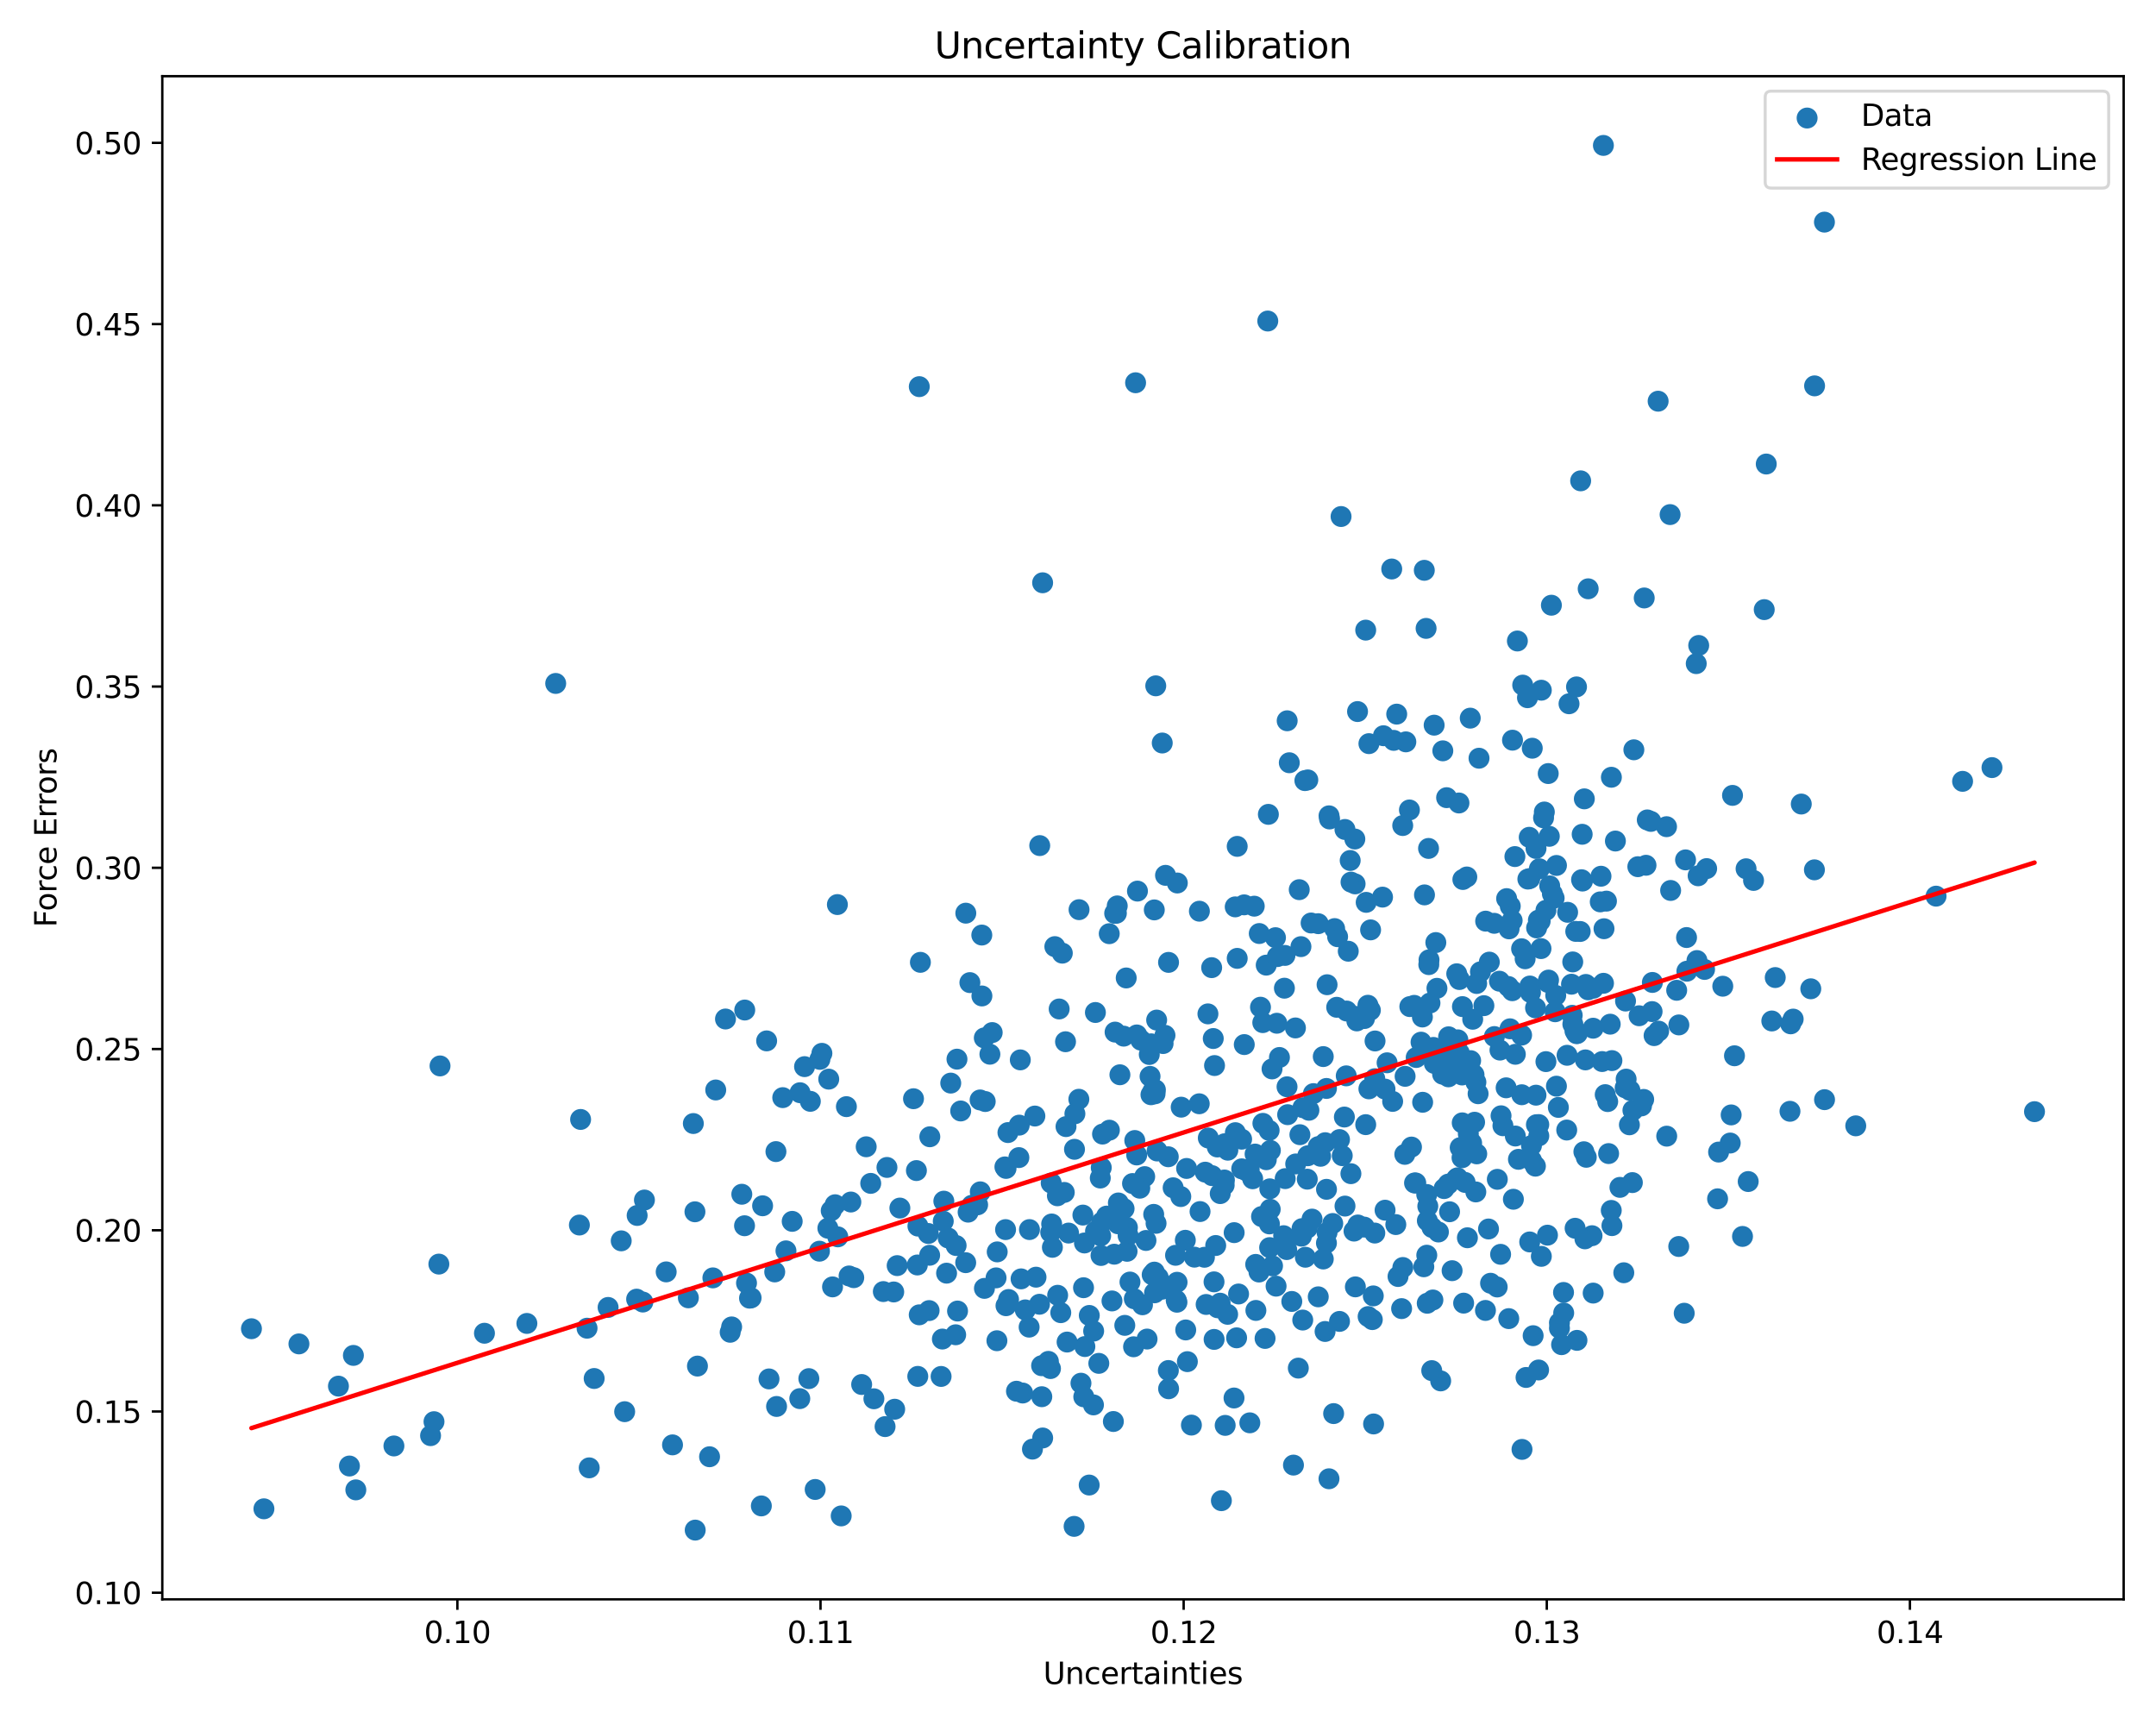 <?xml version="1.0" encoding="utf-8" standalone="no"?>
<!DOCTYPE svg PUBLIC "-//W3C//DTD SVG 1.1//EN"
  "http://www.w3.org/Graphics/SVG/1.1/DTD/svg11.dtd">
<svg xmlns:xlink="http://www.w3.org/1999/xlink" width="720pt" height="576pt" viewBox="0 0 720 576" xmlns="http://www.w3.org/2000/svg" version="1.1">
 <defs>
  <style type="text/css">*{stroke-linejoin: round; stroke-linecap: butt}</style>
 </defs>
 <g id="figure_1">
  <g id="patch_1">
   <path d="M 0 576 
L 720 576 
L 720 0 
L 0 0 
z
" style="fill: #ffffff"/>
  </g>
  <g id="axes_1">
   <g id="patch_2">
    <path d="M 54.2 534.04 
L 709.2 534.04 
L 709.2 25.44 
L 54.2 25.44 
z
" style="fill: #ffffff"/>
   </g>
   <g id="PathCollection_1">
    <defs>
     <path id="m8881af8f48" d="M 0 3 
C 0.796 3 1.559 2.684 2.121 2.121 
C 2.684 1.559 3 0.796 3 0 
C 3 -0.796 2.684 -1.559 2.121 -2.121 
C 1.559 -2.684 0.796 -3 0 -3 
C -0.796 -3 -1.559 -2.684 -2.121 -2.121 
C -2.684 -1.559 -3 -0.796 -3 0 
C -3 0.796 -2.684 1.559 -2.121 2.121 
C -1.559 2.684 -0.796 3 0 3 
z
" style="stroke: #1f77b4"/>
    </defs>
    <g clip-path="url(#p19b95bef8d)">
     <use xlink:href="#m8881af8f48" x="506.732" y="214.035" style="fill: #1f77b4; stroke: #1f77b4"/>
     <use xlink:href="#m8881af8f48" x="248.71" y="337.263" style="fill: #1f77b4; stroke: #1f77b4"/>
     <use xlink:href="#m8881af8f48" x="481.117" y="461.101" style="fill: #1f77b4; stroke: #1f77b4"/>
     <use xlink:href="#m8881af8f48" x="456.08" y="210.407" style="fill: #1f77b4; stroke: #1f77b4"/>
     <use xlink:href="#m8881af8f48" x="449.165" y="402.728" style="fill: #1f77b4; stroke: #1f77b4"/>
     <use xlink:href="#m8881af8f48" x="380.998" y="347.318" style="fill: #1f77b4; stroke: #1f77b4"/>
     <use xlink:href="#m8881af8f48" x="503.852" y="440.304" style="fill: #1f77b4; stroke: #1f77b4"/>
     <use xlink:href="#m8881af8f48" x="483.634" y="395.385" style="fill: #1f77b4; stroke: #1f77b4"/>
     <use xlink:href="#m8881af8f48" x="367.567" y="412.671" style="fill: #1f77b4; stroke: #1f77b4"/>
     <use xlink:href="#m8881af8f48" x="161.785" y="445.188" style="fill: #1f77b4; stroke: #1f77b4"/>
     <use xlink:href="#m8881af8f48" x="327.875" y="312.228" style="fill: #1f77b4; stroke: #1f77b4"/>
     <use xlink:href="#m8881af8f48" x="478.219" y="409.871" style="fill: #1f77b4; stroke: #1f77b4"/>
     <use xlink:href="#m8881af8f48" x="307.369" y="321.337" style="fill: #1f77b4; stroke: #1f77b4"/>
     <use xlink:href="#m8881af8f48" x="400.538" y="304.261" style="fill: #1f77b4; stroke: #1f77b4"/>
     <use xlink:href="#m8881af8f48" x="432.703" y="388.657" style="fill: #1f77b4; stroke: #1f77b4"/>
     <use xlink:href="#m8881af8f48" x="528.165" y="293.751" style="fill: #1f77b4; stroke: #1f77b4"/>
     <use xlink:href="#m8881af8f48" x="402.223" y="419.819" style="fill: #1f77b4; stroke: #1f77b4"/>
     <use xlink:href="#m8881af8f48" x="483.261" y="355.243" style="fill: #1f77b4; stroke: #1f77b4"/>
     <use xlink:href="#m8881af8f48" x="405.596" y="355.802" style="fill: #1f77b4; stroke: #1f77b4"/>
     <use xlink:href="#m8881af8f48" x="496.137" y="307.584" style="fill: #1f77b4; stroke: #1f77b4"/>
     <use xlink:href="#m8881af8f48" x="466.873" y="426.239" style="fill: #1f77b4; stroke: #1f77b4"/>
     <use xlink:href="#m8881af8f48" x="368.191" y="378.686" style="fill: #1f77b4; stroke: #1f77b4"/>
     <use xlink:href="#m8881af8f48" x="222.474" y="424.698" style="fill: #1f77b4; stroke: #1f77b4"/>
     <use xlink:href="#m8881af8f48" x="488.527" y="293.679" style="fill: #1f77b4; stroke: #1f77b4"/>
     <use xlink:href="#m8881af8f48" x="405.987" y="415.891" style="fill: #1f77b4; stroke: #1f77b4"/>
     <use xlink:href="#m8881af8f48" x="475.648" y="190.436" style="fill: #1f77b4; stroke: #1f77b4"/>
     <use xlink:href="#m8881af8f48" x="279.783" y="413.001" style="fill: #1f77b4; stroke: #1f77b4"/>
     <use xlink:href="#m8881af8f48" x="491.124" y="354.164" style="fill: #1f77b4; stroke: #1f77b4"/>
     <use xlink:href="#m8881af8f48" x="504.357" y="302.583" style="fill: #1f77b4; stroke: #1f77b4"/>
     <use xlink:href="#m8881af8f48" x="532.041" y="431.78" style="fill: #1f77b4; stroke: #1f77b4"/>
     <use xlink:href="#m8881af8f48" x="488.316" y="374.935" style="fill: #1f77b4; stroke: #1f77b4"/>
     <use xlink:href="#m8881af8f48" x="547.388" y="339.176" style="fill: #1f77b4; stroke: #1f77b4"/>
     <use xlink:href="#m8881af8f48" x="242.28" y="340.259" style="fill: #1f77b4; stroke: #1f77b4"/>
     <use xlink:href="#m8881af8f48" x="310.014" y="411.883" style="fill: #1f77b4; stroke: #1f77b4"/>
     <use xlink:href="#m8881af8f48" x="530.378" y="196.609" style="fill: #1f77b4; stroke: #1f77b4"/>
     <use xlink:href="#m8881af8f48" x="256.02" y="347.565" style="fill: #1f77b4; stroke: #1f77b4"/>
     <use xlink:href="#m8881af8f48" x="466.134" y="408.903" style="fill: #1f77b4; stroke: #1f77b4"/>
     <use xlink:href="#m8881af8f48" x="552.384" y="345.808" style="fill: #1f77b4; stroke: #1f77b4"/>
     <use xlink:href="#m8881af8f48" x="509.622" y="459.951" style="fill: #1f77b4; stroke: #1f77b4"/>
     <use xlink:href="#m8881af8f48" x="475.483" y="422.991" style="fill: #1f77b4; stroke: #1f77b4"/>
     <use xlink:href="#m8881af8f48" x="305.068" y="366.878" style="fill: #1f77b4; stroke: #1f77b4"/>
     <use xlink:href="#m8881af8f48" x="532.028" y="343.331" style="fill: #1f77b4; stroke: #1f77b4"/>
     <use xlink:href="#m8881af8f48" x="475.096" y="368.065" style="fill: #1f77b4; stroke: #1f77b4"/>
     <use xlink:href="#m8881af8f48" x="433.575" y="456.83" style="fill: #1f77b4; stroke: #1f77b4"/>
     <use xlink:href="#m8881af8f48" x="605.983" y="128.845" style="fill: #1f77b4; stroke: #1f77b4"/>
     <use xlink:href="#m8881af8f48" x="534.411" y="301.147" style="fill: #1f77b4; stroke: #1f77b4"/>
     <use xlink:href="#m8881af8f48" x="244.332" y="443.079" style="fill: #1f77b4; stroke: #1f77b4"/>
     <use xlink:href="#m8881af8f48" x="569.245" y="323.706" style="fill: #1f77b4; stroke: #1f77b4"/>
     <use xlink:href="#m8881af8f48" x="484.092" y="404.621" style="fill: #1f77b4; stroke: #1f77b4"/>
     <use xlink:href="#m8881af8f48" x="379.632" y="345.583" style="fill: #1f77b4; stroke: #1f77b4"/>
     <use xlink:href="#m8881af8f48" x="397.875" y="475.856" style="fill: #1f77b4; stroke: #1f77b4"/>
     <use xlink:href="#m8881af8f48" x="429.7" y="417.252" style="fill: #1f77b4; stroke: #1f77b4"/>
     <use xlink:href="#m8881af8f48" x="394.459" y="369.698" style="fill: #1f77b4; stroke: #1f77b4"/>
     <use xlink:href="#m8881af8f48" x="410.041" y="384.065" style="fill: #1f77b4; stroke: #1f77b4"/>
     <use xlink:href="#m8881af8f48" x="419.407" y="437.571" style="fill: #1f77b4; stroke: #1f77b4"/>
     <use xlink:href="#m8881af8f48" x="456.889" y="439.618" style="fill: #1f77b4; stroke: #1f77b4"/>
     <use xlink:href="#m8881af8f48" x="495.55" y="335.806" style="fill: #1f77b4; stroke: #1f77b4"/>
     <use xlink:href="#m8881af8f48" x="544.14" y="375.589" style="fill: #1f77b4; stroke: #1f77b4"/>
     <use xlink:href="#m8881af8f48" x="540.98" y="396.477" style="fill: #1f77b4; stroke: #1f77b4"/>
     <use xlink:href="#m8881af8f48" x="386.42" y="384.329" style="fill: #1f77b4; stroke: #1f77b4"/>
     <use xlink:href="#m8881af8f48" x="487.332" y="351.597" style="fill: #1f77b4; stroke: #1f77b4"/>
     <use xlink:href="#m8881af8f48" x="386.069" y="408.486" style="fill: #1f77b4; stroke: #1f77b4"/>
     <use xlink:href="#m8881af8f48" x="436.732" y="385.925" style="fill: #1f77b4; stroke: #1f77b4"/>
     <use xlink:href="#m8881af8f48" x="573.928" y="384.69" style="fill: #1f77b4; stroke: #1f77b4"/>
     <use xlink:href="#m8881af8f48" x="488.783" y="435.135" style="fill: #1f77b4; stroke: #1f77b4"/>
     <use xlink:href="#m8881af8f48" x="408.817" y="395.742" style="fill: #1f77b4; stroke: #1f77b4"/>
     <use xlink:href="#m8881af8f48" x="483.591" y="352.269" style="fill: #1f77b4; stroke: #1f77b4"/>
     <use xlink:href="#m8881af8f48" x="214.678" y="434.768" style="fill: #1f77b4; stroke: #1f77b4"/>
     <use xlink:href="#m8881af8f48" x="472.387" y="395.01" style="fill: #1f77b4; stroke: #1f77b4"/>
     <use xlink:href="#m8881af8f48" x="339.454" y="464.548" style="fill: #1f77b4; stroke: #1f77b4"/>
     <use xlink:href="#m8881af8f48" x="523.211" y="377.334" style="fill: #1f77b4; stroke: #1f77b4"/>
     <use xlink:href="#m8881af8f48" x="365.847" y="411.149" style="fill: #1f77b4; stroke: #1f77b4"/>
     <use xlink:href="#m8881af8f48" x="478.935" y="242.143" style="fill: #1f77b4; stroke: #1f77b4"/>
     <use xlink:href="#m8881af8f48" x="461.7" y="299.562" style="fill: #1f77b4; stroke: #1f77b4"/>
     <use xlink:href="#m8881af8f48" x="296.199" y="389.823" style="fill: #1f77b4; stroke: #1f77b4"/>
     <use xlink:href="#m8881af8f48" x="406.516" y="382.993" style="fill: #1f77b4; stroke: #1f77b4"/>
     <use xlink:href="#m8881af8f48" x="484.933" y="424.299" style="fill: #1f77b4; stroke: #1f77b4"/>
     <use xlink:href="#m8881af8f48" x="518.09" y="202.09" style="fill: #1f77b4; stroke: #1f77b4"/>
     <use xlink:href="#m8881af8f48" x="514.339" y="307.584" style="fill: #1f77b4; stroke: #1f77b4"/>
     <use xlink:href="#m8881af8f48" x="445.706" y="310.067" style="fill: #1f77b4; stroke: #1f77b4"/>
     <use xlink:href="#m8881af8f48" x="423.998" y="416.59" style="fill: #1f77b4; stroke: #1f77b4"/>
     <use xlink:href="#m8881af8f48" x="319.298" y="415.897" style="fill: #1f77b4; stroke: #1f77b4"/>
     <use xlink:href="#m8881af8f48" x="298.461" y="431.402" style="fill: #1f77b4; stroke: #1f77b4"/>
     <use xlink:href="#m8881af8f48" x="259.337" y="469.637" style="fill: #1f77b4; stroke: #1f77b4"/>
     <use xlink:href="#m8881af8f48" x="393.169" y="294.846" style="fill: #1f77b4; stroke: #1f77b4"/>
     <use xlink:href="#m8881af8f48" x="519.786" y="288.987" style="fill: #1f77b4; stroke: #1f77b4"/>
     <use xlink:href="#m8881af8f48" x="243.845" y="444.863" style="fill: #1f77b4; stroke: #1f77b4"/>
     <use xlink:href="#m8881af8f48" x="435.77" y="260.654" style="fill: #1f77b4; stroke: #1f77b4"/>
     <use xlink:href="#m8881af8f48" x="362.156" y="415.046" style="fill: #1f77b4; stroke: #1f77b4"/>
     <use xlink:href="#m8881af8f48" x="598.835" y="340.291" style="fill: #1f77b4; stroke: #1f77b4"/>
     <use xlink:href="#m8881af8f48" x="239.019" y="363.958" style="fill: #1f77b4; stroke: #1f77b4"/>
     <use xlink:href="#m8881af8f48" x="510.684" y="279.585" style="fill: #1f77b4; stroke: #1f77b4"/>
     <use xlink:href="#m8881af8f48" x="456.084" y="375.534" style="fill: #1f77b4; stroke: #1f77b4"/>
     <use xlink:href="#m8881af8f48" x="479.497" y="314.732" style="fill: #1f77b4; stroke: #1f77b4"/>
     <use xlink:href="#m8881af8f48" x="563.226" y="313.058" style="fill: #1f77b4; stroke: #1f77b4"/>
     <use xlink:href="#m8881af8f48" x="476.817" y="402.773" style="fill: #1f77b4; stroke: #1f77b4"/>
     <use xlink:href="#m8881af8f48" x="413.169" y="320.013" style="fill: #1f77b4; stroke: #1f77b4"/>
     <use xlink:href="#m8881af8f48" x="566.701" y="320.741" style="fill: #1f77b4; stroke: #1f77b4"/>
     <use xlink:href="#m8881af8f48" x="449.58" y="359.241" style="fill: #1f77b4; stroke: #1f77b4"/>
     <use xlink:href="#m8881af8f48" x="405.17" y="346.778" style="fill: #1f77b4; stroke: #1f77b4"/>
     <use xlink:href="#m8881af8f48" x="369.555" y="406.068" style="fill: #1f77b4; stroke: #1f77b4"/>
     <use xlink:href="#m8881af8f48" x="431.398" y="434.571" style="fill: #1f77b4; stroke: #1f77b4"/>
     <use xlink:href="#m8881af8f48" x="492.443" y="374.728" style="fill: #1f77b4; stroke: #1f77b4"/>
     <use xlink:href="#m8881af8f48" x="326.482" y="402.302" style="fill: #1f77b4; stroke: #1f77b4"/>
     <use xlink:href="#m8881af8f48" x="417.382" y="475.099" style="fill: #1f77b4; stroke: #1f77b4"/>
     <use xlink:href="#m8881af8f48" x="469.238" y="359.4" style="fill: #1f77b4; stroke: #1f77b4"/>
     <use xlink:href="#m8881af8f48" x="579.232" y="352.537" style="fill: #1f77b4; stroke: #1f77b4"/>
     <use xlink:href="#m8881af8f48" x="468.485" y="423.231" style="fill: #1f77b4; stroke: #1f77b4"/>
     <use xlink:href="#m8881af8f48" x="514.618" y="316.748" style="fill: #1f77b4; stroke: #1f77b4"/>
     <use xlink:href="#m8881af8f48" x="400.488" y="368.565" style="fill: #1f77b4; stroke: #1f77b4"/>
     <use xlink:href="#m8881af8f48" x="407.503" y="398.559" style="fill: #1f77b4; stroke: #1f77b4"/>
     <use xlink:href="#m8881af8f48" x="583.105" y="290.094" style="fill: #1f77b4; stroke: #1f77b4"/>
     <use xlink:href="#m8881af8f48" x="522.197" y="438.423" style="fill: #1f77b4; stroke: #1f77b4"/>
     <use xlink:href="#m8881af8f48" x="332.635" y="426.7" style="fill: #1f77b4; stroke: #1f77b4"/>
     <use xlink:href="#m8881af8f48" x="300.514" y="403.389" style="fill: #1f77b4; stroke: #1f77b4"/>
     <use xlink:href="#m8881af8f48" x="385.735" y="365.233" style="fill: #1f77b4; stroke: #1f77b4"/>
     <use xlink:href="#m8881af8f48" x="560.617" y="416.219" style="fill: #1f77b4; stroke: #1f77b4"/>
     <use xlink:href="#m8881af8f48" x="340.254" y="386.539" style="fill: #1f77b4; stroke: #1f77b4"/>
     <use xlink:href="#m8881af8f48" x="553.736" y="133.964" style="fill: #1f77b4; stroke: #1f77b4"/>
     <use xlink:href="#m8881af8f48" x="423.376" y="107.195" style="fill: #1f77b4; stroke: #1f77b4"/>
     <use xlink:href="#m8881af8f48" x="486.376" y="393.611" style="fill: #1f77b4; stroke: #1f77b4"/>
     <use xlink:href="#m8881af8f48" x="433.883" y="297.071" style="fill: #1f77b4; stroke: #1f77b4"/>
     <use xlink:href="#m8881af8f48" x="510.231" y="293.536" style="fill: #1f77b4; stroke: #1f77b4"/>
     <use xlink:href="#m8881af8f48" x="422.856" y="322.272" style="fill: #1f77b4; stroke: #1f77b4"/>
     <use xlink:href="#m8881af8f48" x="367.684" y="419.224" style="fill: #1f77b4; stroke: #1f77b4"/>
     <use xlink:href="#m8881af8f48" x="446.692" y="312.783" style="fill: #1f77b4; stroke: #1f77b4"/>
     <use xlink:href="#m8881af8f48" x="515.733" y="271.14" style="fill: #1f77b4; stroke: #1f77b4"/>
     <use xlink:href="#m8881af8f48" x="367.893" y="408.152" style="fill: #1f77b4; stroke: #1f77b4"/>
     <use xlink:href="#m8881af8f48" x="379.856" y="297.55" style="fill: #1f77b4; stroke: #1f77b4"/>
     <use xlink:href="#m8881af8f48" x="250.305" y="433.475" style="fill: #1f77b4; stroke: #1f77b4"/>
     <use xlink:href="#m8881af8f48" x="407.883" y="501.096" style="fill: #1f77b4; stroke: #1f77b4"/>
     <use xlink:href="#m8881af8f48" x="344.789" y="483.881" style="fill: #1f77b4; stroke: #1f77b4"/>
     <use xlink:href="#m8881af8f48" x="270.614" y="367.749" style="fill: #1f77b4; stroke: #1f77b4"/>
     <use xlink:href="#m8881af8f48" x="430.009" y="372.203" style="fill: #1f77b4; stroke: #1f77b4"/>
     <use xlink:href="#m8881af8f48" x="385.055" y="364.29" style="fill: #1f77b4; stroke: #1f77b4"/>
     <use xlink:href="#m8881af8f48" x="511.995" y="446.003" style="fill: #1f77b4; stroke: #1f77b4"/>
     <use xlink:href="#m8881af8f48" x="477.066" y="283.303" style="fill: #1f77b4; stroke: #1f77b4"/>
     <use xlink:href="#m8881af8f48" x="551.318" y="274.274" style="fill: #1f77b4; stroke: #1f77b4"/>
     <use xlink:href="#m8881af8f48" x="418.859" y="302.585" style="fill: #1f77b4; stroke: #1f77b4"/>
     <use xlink:href="#m8881af8f48" x="207.459" y="414.333" style="fill: #1f77b4; stroke: #1f77b4"/>
     <use xlink:href="#m8881af8f48" x="511.702" y="249.839" style="fill: #1f77b4; stroke: #1f77b4"/>
     <use xlink:href="#m8881af8f48" x="276.469" y="410.12" style="fill: #1f77b4; stroke: #1f77b4"/>
     <use xlink:href="#m8881af8f48" x="452.539" y="295.142" style="fill: #1f77b4; stroke: #1f77b4"/>
     <use xlink:href="#m8881af8f48" x="212.605" y="433.804" style="fill: #1f77b4; stroke: #1f77b4"/>
     <use xlink:href="#m8881af8f48" x="522.143" y="431.566" style="fill: #1f77b4; stroke: #1f77b4"/>
     <use xlink:href="#m8881af8f48" x="371.351" y="434.401" style="fill: #1f77b4; stroke: #1f77b4"/>
     <use xlink:href="#m8881af8f48" x="390.258" y="463.726" style="fill: #1f77b4; stroke: #1f77b4"/>
     <use xlink:href="#m8881af8f48" x="429.807" y="362.892" style="fill: #1f77b4; stroke: #1f77b4"/>
     <use xlink:href="#m8881af8f48" x="277.585" y="404.283" style="fill: #1f77b4; stroke: #1f77b4"/>
     <use xlink:href="#m8881af8f48" x="360.989" y="461.87" style="fill: #1f77b4; stroke: #1f77b4"/>
     <use xlink:href="#m8881af8f48" x="534.658" y="292.584" style="fill: #1f77b4; stroke: #1f77b4"/>
     <use xlink:href="#m8881af8f48" x="420.945" y="336.317" style="fill: #1f77b4; stroke: #1f77b4"/>
     <use xlink:href="#m8881af8f48" x="398.882" y="419.781" style="fill: #1f77b4; stroke: #1f77b4"/>
     <use xlink:href="#m8881af8f48" x="535.458" y="48.558" style="fill: #1f77b4; stroke: #1f77b4"/>
     <use xlink:href="#m8881af8f48" x="283.553" y="426.061" style="fill: #1f77b4; stroke: #1f77b4"/>
     <use xlink:href="#m8881af8f48" x="352.265" y="316.087" style="fill: #1f77b4; stroke: #1f77b4"/>
     <use xlink:href="#m8881af8f48" x="451.178" y="294.553" style="fill: #1f77b4; stroke: #1f77b4"/>
     <use xlink:href="#m8881af8f48" x="443.178" y="328.811" style="fill: #1f77b4; stroke: #1f77b4"/>
     <use xlink:href="#m8881af8f48" x="545.131" y="394.886" style="fill: #1f77b4; stroke: #1f77b4"/>
     <use xlink:href="#m8881af8f48" x="373.36" y="408.645" style="fill: #1f77b4; stroke: #1f77b4"/>
     <use xlink:href="#m8881af8f48" x="578.125" y="372.284" style="fill: #1f77b4; stroke: #1f77b4"/>
     <use xlink:href="#m8881af8f48" x="487.221" y="268.129" style="fill: #1f77b4; stroke: #1f77b4"/>
     <use xlink:href="#m8881af8f48" x="476.247" y="209.83" style="fill: #1f77b4; stroke: #1f77b4"/>
     <use xlink:href="#m8881af8f48" x="513.883" y="379.292" style="fill: #1f77b4; stroke: #1f77b4"/>
     <use xlink:href="#m8881af8f48" x="350.112" y="454.58" style="fill: #1f77b4; stroke: #1f77b4"/>
     <use xlink:href="#m8881af8f48" x="319.583" y="353.666" style="fill: #1f77b4; stroke: #1f77b4"/>
     <use xlink:href="#m8881af8f48" x="403.389" y="338.546" style="fill: #1f77b4; stroke: #1f77b4"/>
     <use xlink:href="#m8881af8f48" x="453.46" y="409.039" style="fill: #1f77b4; stroke: #1f77b4"/>
     <use xlink:href="#m8881af8f48" x="408.973" y="381.91" style="fill: #1f77b4; stroke: #1f77b4"/>
     <use xlink:href="#m8881af8f48" x="500.744" y="327.636" style="fill: #1f77b4; stroke: #1f77b4"/>
     <use xlink:href="#m8881af8f48" x="450.254" y="317.622" style="fill: #1f77b4; stroke: #1f77b4"/>
     <use xlink:href="#m8881af8f48" x="511.437" y="382.52" style="fill: #1f77b4; stroke: #1f77b4"/>
     <use xlink:href="#m8881af8f48" x="527.86" y="160.556" style="fill: #1f77b4; stroke: #1f77b4"/>
     <use xlink:href="#m8881af8f48" x="597.767" y="371.075" style="fill: #1f77b4; stroke: #1f77b4"/>
     <use xlink:href="#m8881af8f48" x="442.988" y="397.13" style="fill: #1f77b4; stroke: #1f77b4"/>
     <use xlink:href="#m8881af8f48" x="477.15" y="322.101" style="fill: #1f77b4; stroke: #1f77b4"/>
     <use xlink:href="#m8881af8f48" x="298.781" y="470.56" style="fill: #1f77b4; stroke: #1f77b4"/>
     <use xlink:href="#m8881af8f48" x="497.777" y="428.495" style="fill: #1f77b4; stroke: #1f77b4"/>
     <use xlink:href="#m8881af8f48" x="372.817" y="304.945" style="fill: #1f77b4; stroke: #1f77b4"/>
     <use xlink:href="#m8881af8f48" x="198.421" y="460.297" style="fill: #1f77b4; stroke: #1f77b4"/>
     <use xlink:href="#m8881af8f48" x="385.503" y="424.777" style="fill: #1f77b4; stroke: #1f77b4"/>
     <use xlink:href="#m8881af8f48" x="280.921" y="506.182" style="fill: #1f77b4; stroke: #1f77b4"/>
     <use xlink:href="#m8881af8f48" x="372.382" y="344.632" style="fill: #1f77b4; stroke: #1f77b4"/>
     <use xlink:href="#m8881af8f48" x="501.904" y="375.901" style="fill: #1f77b4; stroke: #1f77b4"/>
     <use xlink:href="#m8881af8f48" x="589.17" y="203.561" style="fill: #1f77b4; stroke: #1f77b4"/>
     <use xlink:href="#m8881af8f48" x="361.633" y="405.731" style="fill: #1f77b4; stroke: #1f77b4"/>
     <use xlink:href="#m8881af8f48" x="429.855" y="240.679" style="fill: #1f77b4; stroke: #1f77b4"/>
     <use xlink:href="#m8881af8f48" x="538.126" y="259.538" style="fill: #1f77b4; stroke: #1f77b4"/>
     <use xlink:href="#m8881af8f48" x="295.573" y="476.361" style="fill: #1f77b4; stroke: #1f77b4"/>
     <use xlink:href="#m8881af8f48" x="443.17" y="411.546" style="fill: #1f77b4; stroke: #1f77b4"/>
     <use xlink:href="#m8881af8f48" x="353.202" y="432.512" style="fill: #1f77b4; stroke: #1f77b4"/>
     <use xlink:href="#m8881af8f48" x="459.118" y="411.734" style="fill: #1f77b4; stroke: #1f77b4"/>
     <use xlink:href="#m8881af8f48" x="434.104" y="378.888" style="fill: #1f77b4; stroke: #1f77b4"/>
     <use xlink:href="#m8881af8f48" x="224.59" y="482.462" style="fill: #1f77b4; stroke: #1f77b4"/>
     <use xlink:href="#m8881af8f48" x="502.977" y="363.237" style="fill: #1f77b4; stroke: #1f77b4"/>
     <use xlink:href="#m8881af8f48" x="350.809" y="456.983" style="fill: #1f77b4; stroke: #1f77b4"/>
     <use xlink:href="#m8881af8f48" x="258.722" y="424.711" style="fill: #1f77b4; stroke: #1f77b4"/>
     <use xlink:href="#m8881af8f48" x="310.515" y="379.581" style="fill: #1f77b4; stroke: #1f77b4"/>
     <use xlink:href="#m8881af8f48" x="423.831" y="377.463" style="fill: #1f77b4; stroke: #1f77b4"/>
     <use xlink:href="#m8881af8f48" x="516.783" y="412.44" style="fill: #1f77b4; stroke: #1f77b4"/>
     <use xlink:href="#m8881af8f48" x="446.39" y="336.346" style="fill: #1f77b4; stroke: #1f77b4"/>
     <use xlink:href="#m8881af8f48" x="416.21" y="390.93" style="fill: #1f77b4; stroke: #1f77b4"/>
     <use xlink:href="#m8881af8f48" x="445.074" y="408.543" style="fill: #1f77b4; stroke: #1f77b4"/>
     <use xlink:href="#m8881af8f48" x="340.73" y="353.906" style="fill: #1f77b4; stroke: #1f77b4"/>
     <use xlink:href="#m8881af8f48" x="505.902" y="286.021" style="fill: #1f77b4; stroke: #1f77b4"/>
     <use xlink:href="#m8881af8f48" x="231.541" y="375.162" style="fill: #1f77b4; stroke: #1f77b4"/>
     <use xlink:href="#m8881af8f48" x="491.455" y="381.67" style="fill: #1f77b4; stroke: #1f77b4"/>
     <use xlink:href="#m8881af8f48" x="441.908" y="352.807" style="fill: #1f77b4; stroke: #1f77b4"/>
     <use xlink:href="#m8881af8f48" x="545.32" y="370.768" style="fill: #1f77b4; stroke: #1f77b4"/>
     <use xlink:href="#m8881af8f48" x="131.549" y="482.823" style="fill: #1f77b4; stroke: #1f77b4"/>
     <use xlink:href="#m8881af8f48" x="306.546" y="409.412" style="fill: #1f77b4; stroke: #1f77b4"/>
     <use xlink:href="#m8881af8f48" x="361.93" y="466.416" style="fill: #1f77b4; stroke: #1f77b4"/>
     <use xlink:href="#m8881af8f48" x="378.962" y="380.831" style="fill: #1f77b4; stroke: #1f77b4"/>
     <use xlink:href="#m8881af8f48" x="290.779" y="395.146" style="fill: #1f77b4; stroke: #1f77b4"/>
     <use xlink:href="#m8881af8f48" x="335.97" y="390.151" style="fill: #1f77b4; stroke: #1f77b4"/>
     <use xlink:href="#m8881af8f48" x="479.013" y="355.102" style="fill: #1f77b4; stroke: #1f77b4"/>
     <use xlink:href="#m8881af8f48" x="340.376" y="375.698" style="fill: #1f77b4; stroke: #1f77b4"/>
     <use xlink:href="#m8881af8f48" x="492.85" y="398.001" style="fill: #1f77b4; stroke: #1f77b4"/>
     <use xlink:href="#m8881af8f48" x="549.686" y="288.924" style="fill: #1f77b4; stroke: #1f77b4"/>
     <use xlink:href="#m8881af8f48" x="462.001" y="245.67" style="fill: #1f77b4; stroke: #1f77b4"/>
     <use xlink:href="#m8881af8f48" x="529.089" y="266.747" style="fill: #1f77b4; stroke: #1f77b4"/>
     <use xlink:href="#m8881af8f48" x="435.054" y="440.784" style="fill: #1f77b4; stroke: #1f77b4"/>
     <use xlink:href="#m8881af8f48" x="426.151" y="429.462" style="fill: #1f77b4; stroke: #1f77b4"/>
     <use xlink:href="#m8881af8f48" x="249.3" y="428.429" style="fill: #1f77b4; stroke: #1f77b4"/>
     <use xlink:href="#m8881af8f48" x="196.77" y="490.134" style="fill: #1f77b4; stroke: #1f77b4"/>
     <use xlink:href="#m8881af8f48" x="371.811" y="474.659" style="fill: #1f77b4; stroke: #1f77b4"/>
     <use xlink:href="#m8881af8f48" x="505.031" y="330.814" style="fill: #1f77b4; stroke: #1f77b4"/>
     <use xlink:href="#m8881af8f48" x="521.489" y="449.002" style="fill: #1f77b4; stroke: #1f77b4"/>
     <use xlink:href="#m8881af8f48" x="415.485" y="302.142" style="fill: #1f77b4; stroke: #1f77b4"/>
     <use xlink:href="#m8881af8f48" x="506.046" y="379.334" style="fill: #1f77b4; stroke: #1f77b4"/>
     <use xlink:href="#m8881af8f48" x="493.92" y="253.18" style="fill: #1f77b4; stroke: #1f77b4"/>
     <use xlink:href="#m8881af8f48" x="453.352" y="237.597" style="fill: #1f77b4; stroke: #1f77b4"/>
     <use xlink:href="#m8881af8f48" x="512.799" y="336.557" style="fill: #1f77b4; stroke: #1f77b4"/>
     <use xlink:href="#m8881af8f48" x="583.815" y="394.531" style="fill: #1f77b4; stroke: #1f77b4"/>
     <use xlink:href="#m8881af8f48" x="535.034" y="354.466" style="fill: #1f77b4; stroke: #1f77b4"/>
     <use xlink:href="#m8881af8f48" x="456.829" y="335.667" style="fill: #1f77b4; stroke: #1f77b4"/>
     <use xlink:href="#m8881af8f48" x="383.063" y="447.129" style="fill: #1f77b4; stroke: #1f77b4"/>
     <use xlink:href="#m8881af8f48" x="390.148" y="386.256" style="fill: #1f77b4; stroke: #1f77b4"/>
     <use xlink:href="#m8881af8f48" x="483.766" y="346.2" style="fill: #1f77b4; stroke: #1f77b4"/>
     <use xlink:href="#m8881af8f48" x="310.279" y="437.619" style="fill: #1f77b4; stroke: #1f77b4"/>
     <use xlink:href="#m8881af8f48" x="528.939" y="384.584" style="fill: #1f77b4; stroke: #1f77b4"/>
     <use xlink:href="#m8881af8f48" x="367.768" y="389.886" style="fill: #1f77b4; stroke: #1f77b4"/>
     <use xlink:href="#m8881af8f48" x="511.111" y="331.409" style="fill: #1f77b4; stroke: #1f77b4"/>
     <use xlink:href="#m8881af8f48" x="560.661" y="342.234" style="fill: #1f77b4; stroke: #1f77b4"/>
     <use xlink:href="#m8881af8f48" x="329.019" y="367.815" style="fill: #1f77b4; stroke: #1f77b4"/>
     <use xlink:href="#m8881af8f48" x="549.092" y="199.669" style="fill: #1f77b4; stroke: #1f77b4"/>
     <use xlink:href="#m8881af8f48" x="193.893" y="373.8" style="fill: #1f77b4; stroke: #1f77b4"/>
     <use xlink:href="#m8881af8f48" x="512.944" y="365.694" style="fill: #1f77b4; stroke: #1f77b4"/>
     <use xlink:href="#m8881af8f48" x="375.627" y="442.557" style="fill: #1f77b4; stroke: #1f77b4"/>
     <use xlink:href="#m8881af8f48" x="414.672" y="390.289" style="fill: #1f77b4; stroke: #1f77b4"/>
     <use xlink:href="#m8881af8f48" x="524.805" y="328.643" style="fill: #1f77b4; stroke: #1f77b4"/>
     <use xlink:href="#m8881af8f48" x="396.523" y="454.671" style="fill: #1f77b4; stroke: #1f77b4"/>
     <use xlink:href="#m8881af8f48" x="238.069" y="426.7" style="fill: #1f77b4; stroke: #1f77b4"/>
     <use xlink:href="#m8881af8f48" x="434.452" y="316.091" style="fill: #1f77b4; stroke: #1f77b4"/>
     <use xlink:href="#m8881af8f48" x="254.253" y="502.843" style="fill: #1f77b4; stroke: #1f77b4"/>
     <use xlink:href="#m8881af8f48" x="508.142" y="345.637" style="fill: #1f77b4; stroke: #1f77b4"/>
     <use xlink:href="#m8881af8f48" x="306.348" y="422.393" style="fill: #1f77b4; stroke: #1f77b4"/>
     <use xlink:href="#m8881af8f48" x="376.39" y="417.825" style="fill: #1f77b4; stroke: #1f77b4"/>
     <use xlink:href="#m8881af8f48" x="432.614" y="343.244" style="fill: #1f77b4; stroke: #1f77b4"/>
     <use xlink:href="#m8881af8f48" x="262.475" y="417.681" style="fill: #1f77b4; stroke: #1f77b4"/>
     <use xlink:href="#m8881af8f48" x="487.635" y="383.209" style="fill: #1f77b4; stroke: #1f77b4"/>
     <use xlink:href="#m8881af8f48" x="551.815" y="328.05" style="fill: #1f77b4; stroke: #1f77b4"/>
     <use xlink:href="#m8881af8f48" x="278.027" y="429.708" style="fill: #1f77b4; stroke: #1f77b4"/>
     <use xlink:href="#m8881af8f48" x="557.911" y="297.334" style="fill: #1f77b4; stroke: #1f77b4"/>
     <use xlink:href="#m8881af8f48" x="542.267" y="424.988" style="fill: #1f77b4; stroke: #1f77b4"/>
     <use xlink:href="#m8881af8f48" x="499" y="308.305" style="fill: #1f77b4; stroke: #1f77b4"/>
     <use xlink:href="#m8881af8f48" x="424.966" y="422.694" style="fill: #1f77b4; stroke: #1f77b4"/>
     <use xlink:href="#m8881af8f48" x="512.953" y="283.313" style="fill: #1f77b4; stroke: #1f77b4"/>
     <use xlink:href="#m8881af8f48" x="412.149" y="411.595" style="fill: #1f77b4; stroke: #1f77b4"/>
     <use xlink:href="#m8881af8f48" x="566.463" y="221.593" style="fill: #1f77b4; stroke: #1f77b4"/>
     <use xlink:href="#m8881af8f48" x="421.707" y="341.467" style="fill: #1f77b4; stroke: #1f77b4"/>
     <use xlink:href="#m8881af8f48" x="395.841" y="414.147" style="fill: #1f77b4; stroke: #1f77b4"/>
     <use xlink:href="#m8881af8f48" x="382.701" y="414.208" style="fill: #1f77b4; stroke: #1f77b4"/>
     <use xlink:href="#m8881af8f48" x="537.198" y="385.195" style="fill: #1f77b4; stroke: #1f77b4"/>
     <use xlink:href="#m8881af8f48" x="99.829" y="448.745" style="fill: #1f77b4; stroke: #1f77b4"/>
     <use xlink:href="#m8881af8f48" x="389.229" y="292.288" style="fill: #1f77b4; stroke: #1f77b4"/>
     <use xlink:href="#m8881af8f48" x="351.049" y="395.03" style="fill: #1f77b4; stroke: #1f77b4"/>
     <use xlink:href="#m8881af8f48" x="236.958" y="486.426" style="fill: #1f77b4; stroke: #1f77b4"/>
     <use xlink:href="#m8881af8f48" x="545.631" y="250.37" style="fill: #1f77b4; stroke: #1f77b4"/>
     <use xlink:href="#m8881af8f48" x="402.795" y="435.579" style="fill: #1f77b4; stroke: #1f77b4"/>
     <use xlink:href="#m8881af8f48" x="609.309" y="367.193" style="fill: #1f77b4; stroke: #1f77b4"/>
     <use xlink:href="#m8881af8f48" x="468.072" y="436.963" style="fill: #1f77b4; stroke: #1f77b4"/>
     <use xlink:href="#m8881af8f48" x="458.612" y="432.718" style="fill: #1f77b4; stroke: #1f77b4"/>
     <use xlink:href="#m8881af8f48" x="438.163" y="407.074" style="fill: #1f77b4; stroke: #1f77b4"/>
     <use xlink:href="#m8881af8f48" x="376.502" y="409.87" style="fill: #1f77b4; stroke: #1f77b4"/>
     <use xlink:href="#m8881af8f48" x="519.339" y="337.839" style="fill: #1f77b4; stroke: #1f77b4"/>
     <use xlink:href="#m8881af8f48" x="515.473" y="273.084" style="fill: #1f77b4; stroke: #1f77b4"/>
     <use xlink:href="#m8881af8f48" x="146.95" y="355.927" style="fill: #1f77b4; stroke: #1f77b4"/>
     <use xlink:href="#m8881af8f48" x="470.815" y="336.116" style="fill: #1f77b4; stroke: #1f77b4"/>
     <use xlink:href="#m8881af8f48" x="419.343" y="422.201" style="fill: #1f77b4; stroke: #1f77b4"/>
     <use xlink:href="#m8881af8f48" x="526.011" y="410.132" style="fill: #1f77b4; stroke: #1f77b4"/>
     <use xlink:href="#m8881af8f48" x="388.42" y="348.453" style="fill: #1f77b4; stroke: #1f77b4"/>
     <use xlink:href="#m8881af8f48" x="465.078" y="367.773" style="fill: #1f77b4; stroke: #1f77b4"/>
     <use xlink:href="#m8881af8f48" x="526.48" y="229.367" style="fill: #1f77b4; stroke: #1f77b4"/>
     <use xlink:href="#m8881af8f48" x="536.481" y="300.898" style="fill: #1f77b4; stroke: #1f77b4"/>
     <use xlink:href="#m8881af8f48" x="247.728" y="398.775" style="fill: #1f77b4; stroke: #1f77b4"/>
     <use xlink:href="#m8881af8f48" x="528.369" y="278.577" style="fill: #1f77b4; stroke: #1f77b4"/>
     <use xlink:href="#m8881af8f48" x="476.475" y="419.129" style="fill: #1f77b4; stroke: #1f77b4"/>
     <use xlink:href="#m8881af8f48" x="536.893" y="367.832" style="fill: #1f77b4; stroke: #1f77b4"/>
     <use xlink:href="#m8881af8f48" x="510.851" y="414.7" style="fill: #1f77b4; stroke: #1f77b4"/>
     <use xlink:href="#m8881af8f48" x="306.039" y="390.868" style="fill: #1f77b4; stroke: #1f77b4"/>
     <use xlink:href="#m8881af8f48" x="208.608" y="471.38" style="fill: #1f77b4; stroke: #1f77b4"/>
     <use xlink:href="#m8881af8f48" x="511.466" y="387.489" style="fill: #1f77b4; stroke: #1f77b4"/>
     <use xlink:href="#m8881af8f48" x="455.605" y="409.743" style="fill: #1f77b4; stroke: #1f77b4"/>
     <use xlink:href="#m8881af8f48" x="499.051" y="346.121" style="fill: #1f77b4; stroke: #1f77b4"/>
     <use xlink:href="#m8881af8f48" x="421.292" y="406.22" style="fill: #1f77b4; stroke: #1f77b4"/>
     <use xlink:href="#m8881af8f48" x="306.98" y="439.041" style="fill: #1f77b4; stroke: #1f77b4"/>
     <use xlink:href="#m8881af8f48" x="458.284" y="440.634" style="fill: #1f77b4; stroke: #1f77b4"/>
     <use xlink:href="#m8881af8f48" x="559.933" y="330.671" style="fill: #1f77b4; stroke: #1f77b4"/>
     <use xlink:href="#m8881af8f48" x="345.599" y="372.661" style="fill: #1f77b4; stroke: #1f77b4"/>
     <use xlink:href="#m8881af8f48" x="452.177" y="411.078" style="fill: #1f77b4; stroke: #1f77b4"/>
     <use xlink:href="#m8881af8f48" x="372.247" y="304.972" style="fill: #1f77b4; stroke: #1f77b4"/>
     <use xlink:href="#m8881af8f48" x="487.076" y="355.978" style="fill: #1f77b4; stroke: #1f77b4"/>
     <use xlink:href="#m8881af8f48" x="437.848" y="308.201" style="fill: #1f77b4; stroke: #1f77b4"/>
     <use xlink:href="#m8881af8f48" x="503.958" y="310.16" style="fill: #1f77b4; stroke: #1f77b4"/>
     <use xlink:href="#m8881af8f48" x="457.145" y="363.582" style="fill: #1f77b4; stroke: #1f77b4"/>
     <use xlink:href="#m8881af8f48" x="232.915" y="456.152" style="fill: #1f77b4; stroke: #1f77b4"/>
     <use xlink:href="#m8881af8f48" x="470.681" y="270.458" style="fill: #1f77b4; stroke: #1f77b4"/>
     <use xlink:href="#m8881af8f48" x="328.711" y="346.569" style="fill: #1f77b4; stroke: #1f77b4"/>
     <use xlink:href="#m8881af8f48" x="490.042" y="413.304" style="fill: #1f77b4; stroke: #1f77b4"/>
     <use xlink:href="#m8881af8f48" x="306.995" y="129.105" style="fill: #1f77b4; stroke: #1f77b4"/>
     <use xlink:href="#m8881af8f48" x="420.445" y="424.747" style="fill: #1f77b4; stroke: #1f77b4"/>
     <use xlink:href="#m8881af8f48" x="422.875" y="387.248" style="fill: #1f77b4; stroke: #1f77b4"/>
     <use xlink:href="#m8881af8f48" x="585.596" y="293.988" style="fill: #1f77b4; stroke: #1f77b4"/>
     <use xlink:href="#m8881af8f48" x="477.543" y="334.922" style="fill: #1f77b4; stroke: #1f77b4"/>
     <use xlink:href="#m8881af8f48" x="519.54" y="332.382" style="fill: #1f77b4; stroke: #1f77b4"/>
     <use xlink:href="#m8881af8f48" x="523.51" y="304.628" style="fill: #1f77b4; stroke: #1f77b4"/>
     <use xlink:href="#m8881af8f48" x="490.994" y="239.798" style="fill: #1f77b4; stroke: #1f77b4"/>
     <use xlink:href="#m8881af8f48" x="314.708" y="447.127" style="fill: #1f77b4; stroke: #1f77b4"/>
     <use xlink:href="#m8881af8f48" x="367.441" y="393.366" style="fill: #1f77b4; stroke: #1f77b4"/>
     <use xlink:href="#m8881af8f48" x="327.366" y="397.97" style="fill: #1f77b4; stroke: #1f77b4"/>
     <use xlink:href="#m8881af8f48" x="405.428" y="428.03" style="fill: #1f77b4; stroke: #1f77b4"/>
     <use xlink:href="#m8881af8f48" x="381.538" y="435.682" style="fill: #1f77b4; stroke: #1f77b4"/>
     <use xlink:href="#m8881af8f48" x="483.085" y="358.203" style="fill: #1f77b4; stroke: #1f77b4"/>
     <use xlink:href="#m8881af8f48" x="535.66" y="310.114" style="fill: #1f77b4; stroke: #1f77b4"/>
     <use xlink:href="#m8881af8f48" x="517.399" y="279.253" style="fill: #1f77b4; stroke: #1f77b4"/>
     <use xlink:href="#m8881af8f48" x="388.135" y="248.102" style="fill: #1f77b4; stroke: #1f77b4"/>
     <use xlink:href="#m8881af8f48" x="476.628" y="435.174" style="fill: #1f77b4; stroke: #1f77b4"/>
     <use xlink:href="#m8881af8f48" x="519.01" y="299.903" style="fill: #1f77b4; stroke: #1f77b4"/>
     <use xlink:href="#m8881af8f48" x="532.102" y="329.986" style="fill: #1f77b4; stroke: #1f77b4"/>
     <use xlink:href="#m8881af8f48" x="373.484" y="401.682" style="fill: #1f77b4; stroke: #1f77b4"/>
     <use xlink:href="#m8881af8f48" x="348.201" y="480.161" style="fill: #1f77b4; stroke: #1f77b4"/>
     <use xlink:href="#m8881af8f48" x="589.844" y="154.945" style="fill: #1f77b4; stroke: #1f77b4"/>
     <use xlink:href="#m8881af8f48" x="538.309" y="409.255" style="fill: #1f77b4; stroke: #1f77b4"/>
     <use xlink:href="#m8881af8f48" x="385.566" y="431.687" style="fill: #1f77b4; stroke: #1f77b4"/>
     <use xlink:href="#m8881af8f48" x="481.831" y="250.71" style="fill: #1f77b4; stroke: #1f77b4"/>
     <use xlink:href="#m8881af8f48" x="508.207" y="365.549" style="fill: #1f77b4; stroke: #1f77b4"/>
     <use xlink:href="#m8881af8f48" x="143.789" y="479.382" style="fill: #1f77b4; stroke: #1f77b4"/>
     <use xlink:href="#m8881af8f48" x="333.022" y="418.02" style="fill: #1f77b4; stroke: #1f77b4"/>
     <use xlink:href="#m8881af8f48" x="480.363" y="411.381" style="fill: #1f77b4; stroke: #1f77b4"/>
     <use xlink:href="#m8881af8f48" x="327.309" y="367.285" style="fill: #1f77b4; stroke: #1f77b4"/>
     <use xlink:href="#m8881af8f48" x="482.251" y="396.888" style="fill: #1f77b4; stroke: #1f77b4"/>
     <use xlink:href="#m8881af8f48" x="232.078" y="404.634" style="fill: #1f77b4; stroke: #1f77b4"/>
     <use xlink:href="#m8881af8f48" x="268.682" y="356.165" style="fill: #1f77b4; stroke: #1f77b4"/>
     <use xlink:href="#m8881af8f48" x="465.435" y="247.218" style="fill: #1f77b4; stroke: #1f77b4"/>
     <use xlink:href="#m8881af8f48" x="340.991" y="427.033" style="fill: #1f77b4; stroke: #1f77b4"/>
     <use xlink:href="#m8881af8f48" x="509.322" y="320.148" style="fill: #1f77b4; stroke: #1f77b4"/>
     <use xlink:href="#m8881af8f48" x="332.921" y="447.686" style="fill: #1f77b4; stroke: #1f77b4"/>
     <use xlink:href="#m8881af8f48" x="365.226" y="444.467" style="fill: #1f77b4; stroke: #1f77b4"/>
     <use xlink:href="#m8881af8f48" x="421.747" y="375.103" style="fill: #1f77b4; stroke: #1f77b4"/>
     <use xlink:href="#m8881af8f48" x="506.047" y="352.04" style="fill: #1f77b4; stroke: #1f77b4"/>
     <use xlink:href="#m8881af8f48" x="516.266" y="354.49" style="fill: #1f77b4; stroke: #1f77b4"/>
     <use xlink:href="#m8881af8f48" x="489.279" y="394.83" style="fill: #1f77b4; stroke: #1f77b4"/>
     <use xlink:href="#m8881af8f48" x="457.156" y="248.313" style="fill: #1f77b4; stroke: #1f77b4"/>
     <use xlink:href="#m8881af8f48" x="232.167" y="510.922" style="fill: #1f77b4; stroke: #1f77b4"/>
     <use xlink:href="#m8881af8f48" x="466.433" y="238.457" style="fill: #1f77b4; stroke: #1f77b4"/>
     <use xlink:href="#m8881af8f48" x="415.527" y="348.797" style="fill: #1f77b4; stroke: #1f77b4"/>
     <use xlink:href="#m8881af8f48" x="569.94" y="290.034" style="fill: #1f77b4; stroke: #1f77b4"/>
     <use xlink:href="#m8881af8f48" x="567.093" y="292.437" style="fill: #1f77b4; stroke: #1f77b4"/>
     <use xlink:href="#m8881af8f48" x="272.23" y="497.352" style="fill: #1f77b4; stroke: #1f77b4"/>
     <use xlink:href="#m8881af8f48" x="491.812" y="340.343" style="fill: #1f77b4; stroke: #1f77b4"/>
     <use xlink:href="#m8881af8f48" x="493.613" y="365.211" style="fill: #1f77b4; stroke: #1f77b4"/>
     <use xlink:href="#m8881af8f48" x="353.12" y="399.287" style="fill: #1f77b4; stroke: #1f77b4"/>
     <use xlink:href="#m8881af8f48" x="324.575" y="402.443" style="fill: #1f77b4; stroke: #1f77b4"/>
     <use xlink:href="#m8881af8f48" x="378.811" y="433.685" style="fill: #1f77b4; stroke: #1f77b4"/>
     <use xlink:href="#m8881af8f48" x="330.577" y="352.019" style="fill: #1f77b4; stroke: #1f77b4"/>
     <use xlink:href="#m8881af8f48" x="525.043" y="339.027" style="fill: #1f77b4; stroke: #1f77b4"/>
     <use xlink:href="#m8881af8f48" x="442.972" y="363.448" style="fill: #1f77b4; stroke: #1f77b4"/>
     <use xlink:href="#m8881af8f48" x="452.631" y="429.702" style="fill: #1f77b4; stroke: #1f77b4"/>
     <use xlink:href="#m8881af8f48" x="478.521" y="434.08" style="fill: #1f77b4; stroke: #1f77b4"/>
     <use xlink:href="#m8881af8f48" x="412.55" y="378.215" style="fill: #1f77b4; stroke: #1f77b4"/>
     <use xlink:href="#m8881af8f48" x="378.209" y="395.197" style="fill: #1f77b4; stroke: #1f77b4"/>
     <use xlink:href="#m8881af8f48" x="679.427" y="371.2" style="fill: #1f77b4; stroke: #1f77b4"/>
     <use xlink:href="#m8881af8f48" x="212.775" y="405.858" style="fill: #1f77b4; stroke: #1f77b4"/>
     <use xlink:href="#m8881af8f48" x="356.356" y="448.13" style="fill: #1f77b4; stroke: #1f77b4"/>
     <use xlink:href="#m8881af8f48" x="575.325" y="329.312" style="fill: #1f77b4; stroke: #1f77b4"/>
     <use xlink:href="#m8881af8f48" x="526.226" y="311.006" style="fill: #1f77b4; stroke: #1f77b4"/>
     <use xlink:href="#m8881af8f48" x="510.877" y="293.355" style="fill: #1f77b4; stroke: #1f77b4"/>
     <use xlink:href="#m8881af8f48" x="513.877" y="375.51" style="fill: #1f77b4; stroke: #1f77b4"/>
     <use xlink:href="#m8881af8f48" x="336.604" y="378.18" style="fill: #1f77b4; stroke: #1f77b4"/>
     <use xlink:href="#m8881af8f48" x="488.249" y="386.585" style="fill: #1f77b4; stroke: #1f77b4"/>
     <use xlink:href="#m8881af8f48" x="513.747" y="307.248" style="fill: #1f77b4; stroke: #1f77b4"/>
     <use xlink:href="#m8881af8f48" x="355.997" y="376.19" style="fill: #1f77b4; stroke: #1f77b4"/>
     <use xlink:href="#m8881af8f48" x="316.649" y="413.383" style="fill: #1f77b4; stroke: #1f77b4"/>
     <use xlink:href="#m8881af8f48" x="404.751" y="392.557" style="fill: #1f77b4; stroke: #1f77b4"/>
     <use xlink:href="#m8881af8f48" x="185.575" y="228.209" style="fill: #1f77b4; stroke: #1f77b4"/>
     <use xlink:href="#m8881af8f48" x="299.61" y="422.607" style="fill: #1f77b4; stroke: #1f77b4"/>
     <use xlink:href="#m8881af8f48" x="469.137" y="385.455" style="fill: #1f77b4; stroke: #1f77b4"/>
     <use xlink:href="#m8881af8f48" x="402.494" y="391.403" style="fill: #1f77b4; stroke: #1f77b4"/>
     <use xlink:href="#m8881af8f48" x="386.792" y="426.581" style="fill: #1f77b4; stroke: #1f77b4"/>
     <use xlink:href="#m8881af8f48" x="449.731" y="337.598" style="fill: #1f77b4; stroke: #1f77b4"/>
     <use xlink:href="#m8881af8f48" x="447.333" y="380.516" style="fill: #1f77b4; stroke: #1f77b4"/>
     <use xlink:href="#m8881af8f48" x="475.712" y="298.817" style="fill: #1f77b4; stroke: #1f77b4"/>
     <use xlink:href="#m8881af8f48" x="405.453" y="447.25" style="fill: #1f77b4; stroke: #1f77b4"/>
     <use xlink:href="#m8881af8f48" x="315.006" y="407.779" style="fill: #1f77b4; stroke: #1f77b4"/>
     <use xlink:href="#m8881af8f48" x="508.137" y="316.796" style="fill: #1f77b4; stroke: #1f77b4"/>
     <use xlink:href="#m8881af8f48" x="322.533" y="304.92" style="fill: #1f77b4; stroke: #1f77b4"/>
     <use xlink:href="#m8881af8f48" x="315.193" y="401.083" style="fill: #1f77b4; stroke: #1f77b4"/>
     <use xlink:href="#m8881af8f48" x="551.721" y="337.783" style="fill: #1f77b4; stroke: #1f77b4"/>
     <use xlink:href="#m8881af8f48" x="456.239" y="301.307" style="fill: #1f77b4; stroke: #1f77b4"/>
     <use xlink:href="#m8881af8f48" x="553.914" y="344.314" style="fill: #1f77b4; stroke: #1f77b4"/>
     <use xlink:href="#m8881af8f48" x="316.113" y="425.127" style="fill: #1f77b4; stroke: #1f77b4"/>
     <use xlink:href="#m8881af8f48" x="517.033" y="258.301" style="fill: #1f77b4; stroke: #1f77b4"/>
     <use xlink:href="#m8881af8f48" x="382.274" y="392.888" style="fill: #1f77b4; stroke: #1f77b4"/>
     <use xlink:href="#m8881af8f48" x="259.127" y="384.534" style="fill: #1f77b4; stroke: #1f77b4"/>
     <use xlink:href="#m8881af8f48" x="291.84" y="467.07" style="fill: #1f77b4; stroke: #1f77b4"/>
     <use xlink:href="#m8881af8f48" x="394.33" y="399.547" style="fill: #1f77b4; stroke: #1f77b4"/>
     <use xlink:href="#m8881af8f48" x="250.834" y="433.368" style="fill: #1f77b4; stroke: #1f77b4"/>
     <use xlink:href="#m8881af8f48" x="443.83" y="272.417" style="fill: #1f77b4; stroke: #1f77b4"/>
     <use xlink:href="#m8881af8f48" x="445.368" y="472.016" style="fill: #1f77b4; stroke: #1f77b4"/>
     <use xlink:href="#m8881af8f48" x="438.617" y="365.174" style="fill: #1f77b4; stroke: #1f77b4"/>
     <use xlink:href="#m8881af8f48" x="423.575" y="271.926" style="fill: #1f77b4; stroke: #1f77b4"/>
     <use xlink:href="#m8881af8f48" x="412.505" y="302.816" style="fill: #1f77b4; stroke: #1f77b4"/>
     <use xlink:href="#m8881af8f48" x="365.164" y="469.116" style="fill: #1f77b4; stroke: #1f77b4"/>
     <use xlink:href="#m8881af8f48" x="388.075" y="430.484" style="fill: #1f77b4; stroke: #1f77b4"/>
     <use xlink:href="#m8881af8f48" x="354.249" y="438.319" style="fill: #1f77b4; stroke: #1f77b4"/>
     <use xlink:href="#m8881af8f48" x="215.211" y="400.706" style="fill: #1f77b4; stroke: #1f77b4"/>
     <use xlink:href="#m8881af8f48" x="409.97" y="438.867" style="fill: #1f77b4; stroke: #1f77b4"/>
     <use xlink:href="#m8881af8f48" x="499.987" y="429.741" style="fill: #1f77b4; stroke: #1f77b4"/>
     <use xlink:href="#m8881af8f48" x="435.93" y="419.809" style="fill: #1f77b4; stroke: #1f77b4"/>
     <use xlink:href="#m8881af8f48" x="336.808" y="433.925" style="fill: #1f77b4; stroke: #1f77b4"/>
     <use xlink:href="#m8881af8f48" x="503.141" y="300.06" style="fill: #1f77b4; stroke: #1f77b4"/>
     <use xlink:href="#m8881af8f48" x="477.224" y="320.505" style="fill: #1f77b4; stroke: #1f77b4"/>
     <use xlink:href="#m8881af8f48" x="501.129" y="418.835" style="fill: #1f77b4; stroke: #1f77b4"/>
     <use xlink:href="#m8881af8f48" x="563.338" y="324.301" style="fill: #1f77b4; stroke: #1f77b4"/>
     <use xlink:href="#m8881af8f48" x="306.493" y="459.592" style="fill: #1f77b4; stroke: #1f77b4"/>
     <use xlink:href="#m8881af8f48" x="450.899" y="287.326" style="fill: #1f77b4; stroke: #1f77b4"/>
     <use xlink:href="#m8881af8f48" x="428.93" y="329.971" style="fill: #1f77b4; stroke: #1f77b4"/>
     <use xlink:href="#m8881af8f48" x="655.411" y="260.9" style="fill: #1f77b4; stroke: #1f77b4"/>
     <use xlink:href="#m8881af8f48" x="379.604" y="385.659" style="fill: #1f77b4; stroke: #1f77b4"/>
     <use xlink:href="#m8881af8f48" x="510.101" y="232.976" style="fill: #1f77b4; stroke: #1f77b4"/>
     <use xlink:href="#m8881af8f48" x="518.426" y="298.455" style="fill: #1f77b4; stroke: #1f77b4"/>
     <use xlink:href="#m8881af8f48" x="287.753" y="462.304" style="fill: #1f77b4; stroke: #1f77b4"/>
     <use xlink:href="#m8881af8f48" x="384.064" y="359.42" style="fill: #1f77b4; stroke: #1f77b4"/>
     <use xlink:href="#m8881af8f48" x="284.146" y="401.37" style="fill: #1f77b4; stroke: #1f77b4"/>
     <use xlink:href="#m8881af8f48" x="525.958" y="344.231" style="fill: #1f77b4; stroke: #1f77b4"/>
     <use xlink:href="#m8881af8f48" x="504.985" y="307.388" style="fill: #1f77b4; stroke: #1f77b4"/>
     <use xlink:href="#m8881af8f48" x="436.744" y="260.42" style="fill: #1f77b4; stroke: #1f77b4"/>
     <use xlink:href="#m8881af8f48" x="508.51" y="228.768" style="fill: #1f77b4; stroke: #1f77b4"/>
     <use xlink:href="#m8881af8f48" x="385.85" y="363.899" style="fill: #1f77b4; stroke: #1f77b4"/>
     <use xlink:href="#m8881af8f48" x="529.603" y="328.718" style="fill: #1f77b4; stroke: #1f77b4"/>
     <use xlink:href="#m8881af8f48" x="203.075" y="436.57" style="fill: #1f77b4; stroke: #1f77b4"/>
     <use xlink:href="#m8881af8f48" x="335.81" y="410.582" style="fill: #1f77b4; stroke: #1f77b4"/>
     <use xlink:href="#m8881af8f48" x="520.782" y="443.511" style="fill: #1f77b4; stroke: #1f77b4"/>
     <use xlink:href="#m8881af8f48" x="542.732" y="363.226" style="fill: #1f77b4; stroke: #1f77b4"/>
     <use xlink:href="#m8881af8f48" x="319.148" y="445.699" style="fill: #1f77b4; stroke: #1f77b4"/>
     <use xlink:href="#m8881af8f48" x="385.278" y="405.494" style="fill: #1f77b4; stroke: #1f77b4"/>
     <use xlink:href="#m8881af8f48" x="538.085" y="404.176" style="fill: #1f77b4; stroke: #1f77b4"/>
     <use xlink:href="#m8881af8f48" x="378.554" y="449.707" style="fill: #1f77b4; stroke: #1f77b4"/>
     <use xlink:href="#m8881af8f48" x="328.754" y="430.205" style="fill: #1f77b4; stroke: #1f77b4"/>
     <use xlink:href="#m8881af8f48" x="462.523" y="363.664" style="fill: #1f77b4; stroke: #1f77b4"/>
     <use xlink:href="#m8881af8f48" x="523.327" y="352.375" style="fill: #1f77b4; stroke: #1f77b4"/>
     <use xlink:href="#m8881af8f48" x="463.224" y="354.881" style="fill: #1f77b4; stroke: #1f77b4"/>
     <use xlink:href="#m8881af8f48" x="377.358" y="428.09" style="fill: #1f77b4; stroke: #1f77b4"/>
     <use xlink:href="#m8881af8f48" x="274.476" y="351.72" style="fill: #1f77b4; stroke: #1f77b4"/>
     <use xlink:href="#m8881af8f48" x="544.32" y="364.086" style="fill: #1f77b4; stroke: #1f77b4"/>
     <use xlink:href="#m8881af8f48" x="490.345" y="378.595" style="fill: #1f77b4; stroke: #1f77b4"/>
     <use xlink:href="#m8881af8f48" x="440.235" y="433.028" style="fill: #1f77b4; stroke: #1f77b4"/>
     <use xlink:href="#m8881af8f48" x="496.074" y="437.571" style="fill: #1f77b4; stroke: #1f77b4"/>
     <use xlink:href="#m8881af8f48" x="355.415" y="398.164" style="fill: #1f77b4; stroke: #1f77b4"/>
     <use xlink:href="#m8881af8f48" x="354.761" y="318.271" style="fill: #1f77b4; stroke: #1f77b4"/>
     <use xlink:href="#m8881af8f48" x="476.667" y="407.617" style="fill: #1f77b4; stroke: #1f77b4"/>
     <use xlink:href="#m8881af8f48" x="556.602" y="379.379" style="fill: #1f77b4; stroke: #1f77b4"/>
     <use xlink:href="#m8881af8f48" x="395.973" y="444.087" style="fill: #1f77b4; stroke: #1f77b4"/>
     <use xlink:href="#m8881af8f48" x="289.269" y="382.924" style="fill: #1f77b4; stroke: #1f77b4"/>
     <use xlink:href="#m8881af8f48" x="408.894" y="394.014" style="fill: #1f77b4; stroke: #1f77b4"/>
     <use xlink:href="#m8881af8f48" x="335.953" y="435.997" style="fill: #1f77b4; stroke: #1f77b4"/>
     <use xlink:href="#m8881af8f48" x="476.46" y="398.855" style="fill: #1f77b4; stroke: #1f77b4"/>
     <use xlink:href="#m8881af8f48" x="516.949" y="328.054" style="fill: #1f77b4; stroke: #1f77b4"/>
     <use xlink:href="#m8881af8f48" x="665.227" y="256.312" style="fill: #1f77b4; stroke: #1f77b4"/>
     <use xlink:href="#m8881af8f48" x="386.267" y="340.616" style="fill: #1f77b4; stroke: #1f77b4"/>
     <use xlink:href="#m8881af8f48" x="488.267" y="358.954" style="fill: #1f77b4; stroke: #1f77b4"/>
     <use xlink:href="#m8881af8f48" x="406.637" y="436.685" style="fill: #1f77b4; stroke: #1f77b4"/>
     <use xlink:href="#m8881af8f48" x="320.825" y="370.967" style="fill: #1f77b4; stroke: #1f77b4"/>
     <use xlink:href="#m8881af8f48" x="520.779" y="441.698" style="fill: #1f77b4; stroke: #1f77b4"/>
     <use xlink:href="#m8881af8f48" x="486.483" y="325.155" style="fill: #1f77b4; stroke: #1f77b4"/>
     <use xlink:href="#m8881af8f48" x="342.384" y="437.389" style="fill: #1f77b4; stroke: #1f77b4"/>
     <use xlink:href="#m8881af8f48" x="383.805" y="352.114" style="fill: #1f77b4; stroke: #1f77b4"/>
     <use xlink:href="#m8881af8f48" x="448.247" y="385.896" style="fill: #1f77b4; stroke: #1f77b4"/>
     <use xlink:href="#m8881af8f48" x="319.772" y="437.771" style="fill: #1f77b4; stroke: #1f77b4"/>
     <use xlink:href="#m8881af8f48" x="469.482" y="247.715" style="fill: #1f77b4; stroke: #1f77b4"/>
     <use xlink:href="#m8881af8f48" x="294.99" y="431.274" style="fill: #1f77b4; stroke: #1f77b4"/>
     <use xlink:href="#m8881af8f48" x="431.955" y="489.215" style="fill: #1f77b4; stroke: #1f77b4"/>
     <use xlink:href="#m8881af8f48" x="513.151" y="309.84" style="fill: #1f77b4; stroke: #1f77b4"/>
     <use xlink:href="#m8881af8f48" x="619.732" y="375.933" style="fill: #1f77b4; stroke: #1f77b4"/>
     <use xlink:href="#m8881af8f48" x="390.238" y="321.351" style="fill: #1f77b4; stroke: #1f77b4"/>
     <use xlink:href="#m8881af8f48" x="462.548" y="404.097" style="fill: #1f77b4; stroke: #1f77b4"/>
     <use xlink:href="#m8881af8f48" x="436.548" y="410.109" style="fill: #1f77b4; stroke: #1f77b4"/>
     <use xlink:href="#m8881af8f48" x="539.466" y="280.832" style="fill: #1f77b4; stroke: #1f77b4"/>
     <use xlink:href="#m8881af8f48" x="347.844" y="456.024" style="fill: #1f77b4; stroke: #1f77b4"/>
     <use xlink:href="#m8881af8f48" x="577.813" y="381.673" style="fill: #1f77b4; stroke: #1f77b4"/>
     <use xlink:href="#m8881af8f48" x="267.091" y="467.017" style="fill: #1f77b4; stroke: #1f77b4"/>
     <use xlink:href="#m8881af8f48" x="517.14" y="327.258" style="fill: #1f77b4; stroke: #1f77b4"/>
     <use xlink:href="#m8881af8f48" x="529.293" y="413.666" style="fill: #1f77b4; stroke: #1f77b4"/>
     <use xlink:href="#m8881af8f48" x="562.445" y="438.508" style="fill: #1f77b4; stroke: #1f77b4"/>
     <use xlink:href="#m8881af8f48" x="497.363" y="321.265" style="fill: #1f77b4; stroke: #1f77b4"/>
     <use xlink:href="#m8881af8f48" x="273.801" y="353.739" style="fill: #1f77b4; stroke: #1f77b4"/>
     <use xlink:href="#m8881af8f48" x="487.351" y="327.079" style="fill: #1f77b4; stroke: #1f77b4"/>
     <use xlink:href="#m8881af8f48" x="317.503" y="361.661" style="fill: #1f77b4; stroke: #1f77b4"/>
     <use xlink:href="#m8881af8f48" x="403.513" y="379.999" style="fill: #1f77b4; stroke: #1f77b4"/>
     <use xlink:href="#m8881af8f48" x="413.166" y="282.614" style="fill: #1f77b4; stroke: #1f77b4"/>
     <use xlink:href="#m8881af8f48" x="351.447" y="416.498" style="fill: #1f77b4; stroke: #1f77b4"/>
     <use xlink:href="#m8881af8f48" x="373.996" y="358.879" style="fill: #1f77b4; stroke: #1f77b4"/>
     <use xlink:href="#m8881af8f48" x="350.89" y="411.524" style="fill: #1f77b4; stroke: #1f77b4"/>
     <use xlink:href="#m8881af8f48" x="510.923" y="329.243" style="fill: #1f77b4; stroke: #1f77b4"/>
     <use xlink:href="#m8881af8f48" x="548.182" y="369.27" style="fill: #1f77b4; stroke: #1f77b4"/>
     <use xlink:href="#m8881af8f48" x="437.113" y="370.735" style="fill: #1f77b4; stroke: #1f77b4"/>
     <use xlink:href="#m8881af8f48" x="581.916" y="412.859" style="fill: #1f77b4; stroke: #1f77b4"/>
     <use xlink:href="#m8881af8f48" x="578.579" y="265.59" style="fill: #1f77b4; stroke: #1f77b4"/>
     <use xlink:href="#m8881af8f48" x="501.278" y="372.576" style="fill: #1f77b4; stroke: #1f77b4"/>
     <use xlink:href="#m8881af8f48" x="363.772" y="439.245" style="fill: #1f77b4; stroke: #1f77b4"/>
     <use xlink:href="#m8881af8f48" x="513.818" y="457.454" style="fill: #1f77b4; stroke: #1f77b4"/>
     <use xlink:href="#m8881af8f48" x="493.159" y="385.29" style="fill: #1f77b4; stroke: #1f77b4"/>
     <use xlink:href="#m8881af8f48" x="486.859" y="347.22" style="fill: #1f77b4; stroke: #1f77b4"/>
     <use xlink:href="#m8881af8f48" x="146.558" y="422.098" style="fill: #1f77b4; stroke: #1f77b4"/>
     <use xlink:href="#m8881af8f48" x="557.732" y="171.828" style="fill: #1f77b4; stroke: #1f77b4"/>
     <use xlink:href="#m8881af8f48" x="276.759" y="360.341" style="fill: #1f77b4; stroke: #1f77b4"/>
     <use xlink:href="#m8881af8f48" x="113.023" y="462.847" style="fill: #1f77b4; stroke: #1f77b4"/>
     <use xlink:href="#m8881af8f48" x="449.151" y="276.972" style="fill: #1f77b4; stroke: #1f77b4"/>
     <use xlink:href="#m8881af8f48" x="483.098" y="266.352" style="fill: #1f77b4; stroke: #1f77b4"/>
     <use xlink:href="#m8881af8f48" x="391.774" y="396.613" style="fill: #1f77b4; stroke: #1f77b4"/>
     <use xlink:href="#m8881af8f48" x="418.329" y="393.607" style="fill: #1f77b4; stroke: #1f77b4"/>
     <use xlink:href="#m8881af8f48" x="429.19" y="393.557" style="fill: #1f77b4; stroke: #1f77b4"/>
     <use xlink:href="#m8881af8f48" x="442.967" y="415.076" style="fill: #1f77b4; stroke: #1f77b4"/>
     <use xlink:href="#m8881af8f48" x="500.918" y="350.641" style="fill: #1f77b4; stroke: #1f77b4"/>
     <use xlink:href="#m8881af8f48" x="264.557" y="407.827" style="fill: #1f77b4; stroke: #1f77b4"/>
     <use xlink:href="#m8881af8f48" x="417.179" y="390.428" style="fill: #1f77b4; stroke: #1f77b4"/>
     <use xlink:href="#m8881af8f48" x="455.671" y="340.1" style="fill: #1f77b4; stroke: #1f77b4"/>
     <use xlink:href="#m8881af8f48" x="412.104" y="466.81" style="fill: #1f77b4; stroke: #1f77b4"/>
     <use xlink:href="#m8881af8f48" x="396.266" y="390.161" style="fill: #1f77b4; stroke: #1f77b4"/>
     <use xlink:href="#m8881af8f48" x="355.835" y="347.851" style="fill: #1f77b4; stroke: #1f77b4"/>
     <use xlink:href="#m8881af8f48" x="116.695" y="489.524" style="fill: #1f77b4; stroke: #1f77b4"/>
     <use xlink:href="#m8881af8f48" x="453.122" y="340.895" style="fill: #1f77b4; stroke: #1f77b4"/>
     <use xlink:href="#m8881af8f48" x="341.526" y="465.148" style="fill: #1f77b4; stroke: #1f77b4"/>
     <use xlink:href="#m8881af8f48" x="412.966" y="446.718" style="fill: #1f77b4; stroke: #1f77b4"/>
     <use xlink:href="#m8881af8f48" x="598.002" y="341.872" style="fill: #1f77b4; stroke: #1f77b4"/>
     <use xlink:href="#m8881af8f48" x="478.708" y="349.748" style="fill: #1f77b4; stroke: #1f77b4"/>
     <use xlink:href="#m8881af8f48" x="426.576" y="319.421" style="fill: #1f77b4; stroke: #1f77b4"/>
     <use xlink:href="#m8881af8f48" x="322.497" y="421.624" style="fill: #1f77b4; stroke: #1f77b4"/>
     <use xlink:href="#m8881af8f48" x="525.256" y="341.973" style="fill: #1f77b4; stroke: #1f77b4"/>
     <use xlink:href="#m8881af8f48" x="514.073" y="290.1" style="fill: #1f77b4; stroke: #1f77b4"/>
     <use xlink:href="#m8881af8f48" x="361.846" y="429.986" style="fill: #1f77b4; stroke: #1f77b4"/>
     <use xlink:href="#m8881af8f48" x="413.624" y="432.081" style="fill: #1f77b4; stroke: #1f77b4"/>
     <use xlink:href="#m8881af8f48" x="118.016" y="452.588" style="fill: #1f77b4; stroke: #1f77b4"/>
     <use xlink:href="#m8881af8f48" x="196.048" y="443.505" style="fill: #1f77b4; stroke: #1f77b4"/>
     <use xlink:href="#m8881af8f48" x="424.051" y="396.967" style="fill: #1f77b4; stroke: #1f77b4"/>
     <use xlink:href="#m8881af8f48" x="457.713" y="310.499" style="fill: #1f77b4; stroke: #1f77b4"/>
     <use xlink:href="#m8881af8f48" x="175.951" y="441.911" style="fill: #1f77b4; stroke: #1f77b4"/>
     <use xlink:href="#m8881af8f48" x="562.891" y="287.127" style="fill: #1f77b4; stroke: #1f77b4"/>
     <use xlink:href="#m8881af8f48" x="424.799" y="356.924" style="fill: #1f77b4; stroke: #1f77b4"/>
     <use xlink:href="#m8881af8f48" x="385.479" y="303.827" style="fill: #1f77b4; stroke: #1f77b4"/>
     <use xlink:href="#m8881af8f48" x="497.093" y="410.376" style="fill: #1f77b4; stroke: #1f77b4"/>
     <use xlink:href="#m8881af8f48" x="422.471" y="446.921" style="fill: #1f77b4; stroke: #1f77b4"/>
     <use xlink:href="#m8881af8f48" x="567.287" y="215.525" style="fill: #1f77b4; stroke: #1f77b4"/>
     <use xlink:href="#m8881af8f48" x="254.672" y="402.627" style="fill: #1f77b4; stroke: #1f77b4"/>
     <use xlink:href="#m8881af8f48" x="358.83" y="383.771" style="fill: #1f77b4; stroke: #1f77b4"/>
     <use xlink:href="#m8881af8f48" x="384.456" y="348.546" style="fill: #1f77b4; stroke: #1f77b4"/>
     <use xlink:href="#m8881af8f48" x="389.049" y="345.708" style="fill: #1f77b4; stroke: #1f77b4"/>
     <use xlink:href="#m8881af8f48" x="434.619" y="412.769" style="fill: #1f77b4; stroke: #1f77b4"/>
     <use xlink:href="#m8881af8f48" x="365.813" y="338.085" style="fill: #1f77b4; stroke: #1f77b4"/>
     <use xlink:href="#m8881af8f48" x="526.63" y="447.563" style="fill: #1f77b4; stroke: #1f77b4"/>
     <use xlink:href="#m8881af8f48" x="472.274" y="335.704" style="fill: #1f77b4; stroke: #1f77b4"/>
     <use xlink:href="#m8881af8f48" x="536.068" y="365.514" style="fill: #1f77b4; stroke: #1f77b4"/>
     <use xlink:href="#m8881af8f48" x="310.457" y="419.149" style="fill: #1f77b4; stroke: #1f77b4"/>
     <use xlink:href="#m8881af8f48" x="543.048" y="360.33" style="fill: #1f77b4; stroke: #1f77b4"/>
     <use xlink:href="#m8881af8f48" x="420.535" y="311.717" style="fill: #1f77b4; stroke: #1f77b4"/>
     <use xlink:href="#m8881af8f48" x="428.678" y="412.617" style="fill: #1f77b4; stroke: #1f77b4"/>
     <use xlink:href="#m8881af8f48" x="327.909" y="332.563" style="fill: #1f77b4; stroke: #1f77b4"/>
     <use xlink:href="#m8881af8f48" x="435.118" y="369.87" style="fill: #1f77b4; stroke: #1f77b4"/>
     <use xlink:href="#m8881af8f48" x="459.201" y="347.595" style="fill: #1f77b4; stroke: #1f77b4"/>
     <use xlink:href="#m8881af8f48" x="481.764" y="358.692" style="fill: #1f77b4; stroke: #1f77b4"/>
     <use xlink:href="#m8881af8f48" x="472.945" y="353.114" style="fill: #1f77b4; stroke: #1f77b4"/>
     <use xlink:href="#m8881af8f48" x="118.831" y="497.487" style="fill: #1f77b4; stroke: #1f77b4"/>
     <use xlink:href="#m8881af8f48" x="409.152" y="475.955" style="fill: #1f77b4; stroke: #1f77b4"/>
     <use xlink:href="#m8881af8f48" x="523.979" y="234.997" style="fill: #1f77b4; stroke: #1f77b4"/>
     <use xlink:href="#m8881af8f48" x="471.369" y="383.018" style="fill: #1f77b4; stroke: #1f77b4"/>
     <use xlink:href="#m8881af8f48" x="505.396" y="400.446" style="fill: #1f77b4; stroke: #1f77b4"/>
     <use xlink:href="#m8881af8f48" x="248.639" y="409.294" style="fill: #1f77b4; stroke: #1f77b4"/>
     <use xlink:href="#m8881af8f48" x="448.956" y="372.997" style="fill: #1f77b4; stroke: #1f77b4"/>
     <use xlink:href="#m8881af8f48" x="556.542" y="276.042" style="fill: #1f77b4; stroke: #1f77b4"/>
     <use xlink:href="#m8881af8f48" x="525.221" y="321.202" style="fill: #1f77b4; stroke: #1f77b4"/>
     <use xlink:href="#m8881af8f48" x="358.7" y="509.676" style="fill: #1f77b4; stroke: #1f77b4"/>
     <use xlink:href="#m8881af8f48" x="356.848" y="411.737" style="fill: #1f77b4; stroke: #1f77b4"/>
     <use xlink:href="#m8881af8f48" x="505.106" y="247.156" style="fill: #1f77b4; stroke: #1f77b4"/>
     <use xlink:href="#m8881af8f48" x="529.737" y="386.433" style="fill: #1f77b4; stroke: #1f77b4"/>
     <use xlink:href="#m8881af8f48" x="347.22" y="282.354" style="fill: #1f77b4; stroke: #1f77b4"/>
     <use xlink:href="#m8881af8f48" x="379.233" y="127.807" style="fill: #1f77b4; stroke: #1f77b4"/>
     <use xlink:href="#m8881af8f48" x="537.733" y="341.986" style="fill: #1f77b4; stroke: #1f77b4"/>
     <use xlink:href="#m8881af8f48" x="500.028" y="393.793" style="fill: #1f77b4; stroke: #1f77b4"/>
     <use xlink:href="#m8881af8f48" x="550.11" y="273.783" style="fill: #1f77b4; stroke: #1f77b4"/>
     <use xlink:href="#m8881af8f48" x="285.111" y="426.634" style="fill: #1f77b4; stroke: #1f77b4"/>
     <use xlink:href="#m8881af8f48" x="459.115" y="360.197" style="fill: #1f77b4; stroke: #1f77b4"/>
     <use xlink:href="#m8881af8f48" x="427.274" y="353.106" style="fill: #1f77b4; stroke: #1f77b4"/>
     <use xlink:href="#m8881af8f48" x="323.311" y="404.75" style="fill: #1f77b4; stroke: #1f77b4"/>
     <use xlink:href="#m8881af8f48" x="451.137" y="391.906" style="fill: #1f77b4; stroke: #1f77b4"/>
     <use xlink:href="#m8881af8f48" x="592.845" y="326.419" style="fill: #1f77b4; stroke: #1f77b4"/>
     <use xlink:href="#m8881af8f48" x="360.349" y="303.749" style="fill: #1f77b4; stroke: #1f77b4"/>
     <use xlink:href="#m8881af8f48" x="372.114" y="418.794" style="fill: #1f77b4; stroke: #1f77b4"/>
     <use xlink:href="#m8881af8f48" x="362.294" y="449.631" style="fill: #1f77b4; stroke: #1f77b4"/>
     <use xlink:href="#m8881af8f48" x="526.747" y="345.076" style="fill: #1f77b4; stroke: #1f77b4"/>
     <use xlink:href="#m8881af8f48" x="425.946" y="313.104" style="fill: #1f77b4; stroke: #1f77b4"/>
     <use xlink:href="#m8881af8f48" x="407.464" y="435.152" style="fill: #1f77b4; stroke: #1f77b4"/>
     <use xlink:href="#m8881af8f48" x="494.392" y="324.508" style="fill: #1f77b4; stroke: #1f77b4"/>
     <use xlink:href="#m8881af8f48" x="520.417" y="369.776" style="fill: #1f77b4; stroke: #1f77b4"/>
     <use xlink:href="#m8881af8f48" x="366.951" y="455.243" style="fill: #1f77b4; stroke: #1f77b4"/>
     <use xlink:href="#m8881af8f48" x="527.708" y="311.033" style="fill: #1f77b4; stroke: #1f77b4"/>
     <use xlink:href="#m8881af8f48" x="358.965" y="371.906" style="fill: #1f77b4; stroke: #1f77b4"/>
     <use xlink:href="#m8881af8f48" x="542.85" y="334.259" style="fill: #1f77b4; stroke: #1f77b4"/>
     <use xlink:href="#m8881af8f48" x="486.732" y="393.292" style="fill: #1f77b4; stroke: #1f77b4"/>
     <use xlink:href="#m8881af8f48" x="261.399" y="366.515" style="fill: #1f77b4; stroke: #1f77b4"/>
     <use xlink:href="#m8881af8f48" x="441.011" y="386.098" style="fill: #1f77b4; stroke: #1f77b4"/>
     <use xlink:href="#m8881af8f48" x="478.132" y="457.668" style="fill: #1f77b4; stroke: #1f77b4"/>
     <use xlink:href="#m8881af8f48" x="436.565" y="393.738" style="fill: #1f77b4; stroke: #1f77b4"/>
     <use xlink:href="#m8881af8f48" x="380.644" y="396.758" style="fill: #1f77b4; stroke: #1f77b4"/>
     <use xlink:href="#m8881af8f48" x="516.27" y="303.97" style="fill: #1f77b4; stroke: #1f77b4"/>
     <use xlink:href="#m8881af8f48" x="390.177" y="457.633" style="fill: #1f77b4; stroke: #1f77b4"/>
     <use xlink:href="#m8881af8f48" x="424.192" y="403.787" style="fill: #1f77b4; stroke: #1f77b4"/>
     <use xlink:href="#m8881af8f48" x="348.185" y="194.598" style="fill: #1f77b4; stroke: #1f77b4"/>
     <use xlink:href="#m8881af8f48" x="538.303" y="354.148" style="fill: #1f77b4; stroke: #1f77b4"/>
     <use xlink:href="#m8881af8f48" x="373.105" y="302.493" style="fill: #1f77b4; stroke: #1f77b4"/>
     <use xlink:href="#m8881af8f48" x="229.877" y="433.361" style="fill: #1f77b4; stroke: #1f77b4"/>
     <use xlink:href="#m8881af8f48" x="452.92" y="339.412" style="fill: #1f77b4; stroke: #1f77b4"/>
     <use xlink:href="#m8881af8f48" x="472.797" y="395.011" style="fill: #1f77b4; stroke: #1f77b4"/>
     <use xlink:href="#m8881af8f48" x="429.116" y="319.029" style="fill: #1f77b4; stroke: #1f77b4"/>
     <use xlink:href="#m8881af8f48" x="609.274" y="74.173" style="fill: #1f77b4; stroke: #1f77b4"/>
     <use xlink:href="#m8881af8f48" x="424.243" y="384.146" style="fill: #1f77b4; stroke: #1f77b4"/>
     <use xlink:href="#m8881af8f48" x="591.699" y="340.917" style="fill: #1f77b4; stroke: #1f77b4"/>
     <use xlink:href="#m8881af8f48" x="278.896" y="402.278" style="fill: #1f77b4; stroke: #1f77b4"/>
     <use xlink:href="#m8881af8f48" x="434.817" y="410.25" style="fill: #1f77b4; stroke: #1f77b4"/>
     <use xlink:href="#m8881af8f48" x="392.798" y="434.139" style="fill: #1f77b4; stroke: #1f77b4"/>
     <use xlink:href="#m8881af8f48" x="353.71" y="336.911" style="fill: #1f77b4; stroke: #1f77b4"/>
     <use xlink:href="#m8881af8f48" x="363.735" y="495.877" style="fill: #1f77b4; stroke: #1f77b4"/>
     <use xlink:href="#m8881af8f48" x="488.382" y="336.122" style="fill: #1f77b4; stroke: #1f77b4"/>
     <use xlink:href="#m8881af8f48" x="267.17" y="364.872" style="fill: #1f77b4; stroke: #1f77b4"/>
     <use xlink:href="#m8881af8f48" x="528.468" y="294.197" style="fill: #1f77b4; stroke: #1f77b4"/>
     <use xlink:href="#m8881af8f48" x="345.979" y="426.466" style="fill: #1f77b4; stroke: #1f77b4"/>
     <use xlink:href="#m8881af8f48" x="360.281" y="367.057" style="fill: #1f77b4; stroke: #1f77b4"/>
     <use xlink:href="#m8881af8f48" x="351.208" y="408.704" style="fill: #1f77b4; stroke: #1f77b4"/>
     <use xlink:href="#m8881af8f48" x="508.275" y="483.972" style="fill: #1f77b4; stroke: #1f77b4"/>
     <use xlink:href="#m8881af8f48" x="279.646" y="302.047" style="fill: #1f77b4; stroke: #1f77b4"/>
     <use xlink:href="#m8881af8f48" x="282.656" y="369.524" style="fill: #1f77b4; stroke: #1f77b4"/>
     <use xlink:href="#m8881af8f48" x="489.846" y="292.836" style="fill: #1f77b4; stroke: #1f77b4"/>
     <use xlink:href="#m8881af8f48" x="423.923" y="408.681" style="fill: #1f77b4; stroke: #1f77b4"/>
     <use xlink:href="#m8881af8f48" x="458.709" y="475.478" style="fill: #1f77b4; stroke: #1f77b4"/>
     <use xlink:href="#m8881af8f48" x="548.909" y="367.11" style="fill: #1f77b4; stroke: #1f77b4"/>
     <use xlink:href="#m8881af8f48" x="646.553" y="299.236" style="fill: #1f77b4; stroke: #1f77b4"/>
     <use xlink:href="#m8881af8f48" x="256.81" y="460.443" style="fill: #1f77b4; stroke: #1f77b4"/>
     <use xlink:href="#m8881af8f48" x="270.114" y="460.341" style="fill: #1f77b4; stroke: #1f77b4"/>
     <use xlink:href="#m8881af8f48" x="503.726" y="329.402" style="fill: #1f77b4; stroke: #1f77b4"/>
     <use xlink:href="#m8881af8f48" x="376.1" y="326.554" style="fill: #1f77b4; stroke: #1f77b4"/>
     <use xlink:href="#m8881af8f48" x="530.347" y="330.514" style="fill: #1f77b4; stroke: #1f77b4"/>
     <use xlink:href="#m8881af8f48" x="440.222" y="382.874" style="fill: #1f77b4; stroke: #1f77b4"/>
     <use xlink:href="#m8881af8f48" x="376.731" y="412.56" style="fill: #1f77b4; stroke: #1f77b4"/>
     <use xlink:href="#m8881af8f48" x="605.929" y="290.447" style="fill: #1f77b4; stroke: #1f77b4"/>
     <use xlink:href="#m8881af8f48" x="343.678" y="443.149" style="fill: #1f77b4; stroke: #1f77b4"/>
     <use xlink:href="#m8881af8f48" x="419.142" y="385.358" style="fill: #1f77b4; stroke: #1f77b4"/>
     <use xlink:href="#m8881af8f48" x="400.76" y="404.556" style="fill: #1f77b4; stroke: #1f77b4"/>
     <use xlink:href="#m8881af8f48" x="514.725" y="230.47" style="fill: #1f77b4; stroke: #1f77b4"/>
     <use xlink:href="#m8881af8f48" x="442.558" y="381.56" style="fill: #1f77b4; stroke: #1f77b4"/>
     <use xlink:href="#m8881af8f48" x="88.138" y="503.812" style="fill: #1f77b4; stroke: #1f77b4"/>
     <use xlink:href="#m8881af8f48" x="531.662" y="412.618" style="fill: #1f77b4; stroke: #1f77b4"/>
     <use xlink:href="#m8881af8f48" x="370.481" y="377.381" style="fill: #1f77b4; stroke: #1f77b4"/>
     <use xlink:href="#m8881af8f48" x="513.087" y="375.549" style="fill: #1f77b4; stroke: #1f77b4"/>
     <use xlink:href="#m8881af8f48" x="443.817" y="493.783" style="fill: #1f77b4; stroke: #1f77b4"/>
     <use xlink:href="#m8881af8f48" x="493.139" y="328.402" style="fill: #1f77b4; stroke: #1f77b4"/>
     <use xlink:href="#m8881af8f48" x="483.703" y="359.566" style="fill: #1f77b4; stroke: #1f77b4"/>
     <use xlink:href="#m8881af8f48" x="343.791" y="410.574" style="fill: #1f77b4; stroke: #1f77b4"/>
     <use xlink:href="#m8881af8f48" x="393.085" y="428.166" style="fill: #1f77b4; stroke: #1f77b4"/>
     <use xlink:href="#m8881af8f48" x="535.49" y="328.335" style="fill: #1f77b4; stroke: #1f77b4"/>
     <use xlink:href="#m8881af8f48" x="430.563" y="254.691" style="fill: #1f77b4; stroke: #1f77b4"/>
     <use xlink:href="#m8881af8f48" x="426.399" y="341.676" style="fill: #1f77b4; stroke: #1f77b4"/>
     <use xlink:href="#m8881af8f48" x="504.27" y="343.53" style="fill: #1f77b4; stroke: #1f77b4"/>
     <use xlink:href="#m8881af8f48" x="512.754" y="389.395" style="fill: #1f77b4; stroke: #1f77b4"/>
     <use xlink:href="#m8881af8f48" x="83.973" y="443.679" style="fill: #1f77b4; stroke: #1f77b4"/>
     <use xlink:href="#m8881af8f48" x="384.773" y="425.658" style="fill: #1f77b4; stroke: #1f77b4"/>
     <use xlink:href="#m8881af8f48" x="517.521" y="295.798" style="fill: #1f77b4; stroke: #1f77b4"/>
     <use xlink:href="#m8881af8f48" x="464.77" y="189.996" style="fill: #1f77b4; stroke: #1f77b4"/>
     <use xlink:href="#m8881af8f48" x="474.564" y="347.99" style="fill: #1f77b4; stroke: #1f77b4"/>
     <use xlink:href="#m8881af8f48" x="144.937" y="474.718" style="fill: #1f77b4; stroke: #1f77b4"/>
     <use xlink:href="#m8881af8f48" x="529.451" y="353.914" style="fill: #1f77b4; stroke: #1f77b4"/>
     <use xlink:href="#m8881af8f48" x="335.59" y="389.646" style="fill: #1f77b4; stroke: #1f77b4"/>
     <use xlink:href="#m8881af8f48" x="193.486" y="409.056" style="fill: #1f77b4; stroke: #1f77b4"/>
     <use xlink:href="#m8881af8f48" x="447.851" y="172.474" style="fill: #1f77b4; stroke: #1f77b4"/>
     <use xlink:href="#m8881af8f48" x="392.574" y="419.161" style="fill: #1f77b4; stroke: #1f77b4"/>
     <use xlink:href="#m8881af8f48" x="526.483" y="345.142" style="fill: #1f77b4; stroke: #1f77b4"/>
     <use xlink:href="#m8881af8f48" x="385.967" y="229.009" style="fill: #1f77b4; stroke: #1f77b4"/>
     <use xlink:href="#m8881af8f48" x="440.232" y="308.429" style="fill: #1f77b4; stroke: #1f77b4"/>
     <use xlink:href="#m8881af8f48" x="375.269" y="345.983" style="fill: #1f77b4; stroke: #1f77b4"/>
     <use xlink:href="#m8881af8f48" x="447.331" y="441.237" style="fill: #1f77b4; stroke: #1f77b4"/>
     <use xlink:href="#m8881af8f48" x="468.439" y="275.658" style="fill: #1f77b4; stroke: #1f77b4"/>
     <use xlink:href="#m8881af8f48" x="492.881" y="361.362" style="fill: #1f77b4; stroke: #1f77b4"/>
     <use xlink:href="#m8881af8f48" x="442.513" y="444.597" style="fill: #1f77b4; stroke: #1f77b4"/>
     <use xlink:href="#m8881af8f48" x="519.773" y="362.691" style="fill: #1f77b4; stroke: #1f77b4"/>
     <use xlink:href="#m8881af8f48" x="273.656" y="417.789" style="fill: #1f77b4; stroke: #1f77b4"/>
     <use xlink:href="#m8881af8f48" x="347.137" y="435.51" style="fill: #1f77b4; stroke: #1f77b4"/>
     <use xlink:href="#m8881af8f48" x="514.732" y="419.51" style="fill: #1f77b4; stroke: #1f77b4"/>
     <use xlink:href="#m8881af8f48" x="479.869" y="330.013" style="fill: #1f77b4; stroke: #1f77b4"/>
     <use xlink:href="#m8881af8f48" x="573.59" y="400.298" style="fill: #1f77b4; stroke: #1f77b4"/>
     <use xlink:href="#m8881af8f48" x="347.912" y="466.378" style="fill: #1f77b4; stroke: #1f77b4"/>
     <use xlink:href="#m8881af8f48" x="475.011" y="339.591" style="fill: #1f77b4; stroke: #1f77b4"/>
     <use xlink:href="#m8881af8f48" x="314.282" y="459.612" style="fill: #1f77b4; stroke: #1f77b4"/>
     <use xlink:href="#m8881af8f48" x="384.366" y="365.548" style="fill: #1f77b4; stroke: #1f77b4"/>
     <use xlink:href="#m8881af8f48" x="604.716" y="330.171" style="fill: #1f77b4; stroke: #1f77b4"/>
     <use xlink:href="#m8881af8f48" x="452.45" y="280.157" style="fill: #1f77b4; stroke: #1f77b4"/>
     <use xlink:href="#m8881af8f48" x="370.434" y="311.772" style="fill: #1f77b4; stroke: #1f77b4"/>
     <use xlink:href="#m8881af8f48" x="441.912" y="420.396" style="fill: #1f77b4; stroke: #1f77b4"/>
     <use xlink:href="#m8881af8f48" x="457.636" y="337.326" style="fill: #1f77b4; stroke: #1f77b4"/>
     <use xlink:href="#m8881af8f48" x="323.896" y="328.104" style="fill: #1f77b4; stroke: #1f77b4"/>
     <use xlink:href="#m8881af8f48" x="444.008" y="273.467" style="fill: #1f77b4; stroke: #1f77b4"/>
     <use xlink:href="#m8881af8f48" x="492.251" y="358.874" style="fill: #1f77b4; stroke: #1f77b4"/>
     <use xlink:href="#m8881af8f48" x="404.636" y="323.109" style="fill: #1f77b4; stroke: #1f77b4"/>
     <use xlink:href="#m8881af8f48" x="375.389" y="403.596" style="fill: #1f77b4; stroke: #1f77b4"/>
     <use xlink:href="#m8881af8f48" x="507.086" y="387.112" style="fill: #1f77b4; stroke: #1f77b4"/>
     <use xlink:href="#m8881af8f48" x="393.05" y="434.828" style="fill: #1f77b4; stroke: #1f77b4"/>
     <use xlink:href="#m8881af8f48" x="546.957" y="289.401" style="fill: #1f77b4; stroke: #1f77b4"/>
     <use xlink:href="#m8881af8f48" x="601.541" y="268.481" style="fill: #1f77b4; stroke: #1f77b4"/>
     <use xlink:href="#m8881af8f48" x="414.643" y="380.388" style="fill: #1f77b4; stroke: #1f77b4"/>
     <use xlink:href="#m8881af8f48" x="331.346" y="344.788" style="fill: #1f77b4; stroke: #1f77b4"/>
    </g>
   </g>
   <g id="matplotlib.axis_1">
    <g id="xtick_1">
     <g id="line2d_1">
      <defs>
       <path id="m988f110337" d="M 0 0 
L 0 3.5 
" style="stroke: #000000; stroke-width: 0.8"/>
      </defs>
      <g>
       <use xlink:href="#m988f110337" x="152.742" y="534.04" style="stroke: #000000; stroke-width: 0.8"/>
      </g>
     </g>
     <g id="text_1">
      <!-- 0.10 -->
      <g transform="translate(141.609 548.638) scale(0.1 -0.1)">
       <defs>
        <path id="DejaVuSans-30" d="M 2034 4250 
Q 1547 4250 1301 3770 
Q 1056 3291 1056 2328 
Q 1056 1369 1301 889 
Q 1547 409 2034 409 
Q 2525 409 2770 889 
Q 3016 1369 3016 2328 
Q 3016 3291 2770 3770 
Q 2525 4250 2034 4250 
z
M 2034 4750 
Q 2819 4750 3233 4129 
Q 3647 3509 3647 2328 
Q 3647 1150 3233 529 
Q 2819 -91 2034 -91 
Q 1250 -91 836 529 
Q 422 1150 422 2328 
Q 422 3509 836 4129 
Q 1250 4750 2034 4750 
z
" transform="scale(0.016)"/>
        <path id="DejaVuSans-2e" d="M 684 794 
L 1344 794 
L 1344 0 
L 684 0 
L 684 794 
z
" transform="scale(0.016)"/>
        <path id="DejaVuSans-31" d="M 794 531 
L 1825 531 
L 1825 4091 
L 703 3866 
L 703 4441 
L 1819 4666 
L 2450 4666 
L 2450 531 
L 3481 531 
L 3481 0 
L 794 0 
L 794 531 
z
" transform="scale(0.016)"/>
       </defs>
       <use xlink:href="#DejaVuSans-30"/>
       <use xlink:href="#DejaVuSans-2e" x="63.623"/>
       <use xlink:href="#DejaVuSans-31" x="95.41"/>
       <use xlink:href="#DejaVuSans-30" x="159.033"/>
      </g>
     </g>
    </g>
    <g id="xtick_2">
     <g id="line2d_2">
      <g>
       <use xlink:href="#m988f110337" x="274.012" y="534.04" style="stroke: #000000; stroke-width: 0.8"/>
      </g>
     </g>
     <g id="text_2">
      <!-- 0.11 -->
      <g transform="translate(262.879 548.638) scale(0.1 -0.1)">
       <use xlink:href="#DejaVuSans-30"/>
       <use xlink:href="#DejaVuSans-2e" x="63.623"/>
       <use xlink:href="#DejaVuSans-31" x="95.41"/>
       <use xlink:href="#DejaVuSans-31" x="159.033"/>
      </g>
     </g>
    </g>
    <g id="xtick_3">
     <g id="line2d_3">
      <g>
       <use xlink:href="#m988f110337" x="395.282" y="534.04" style="stroke: #000000; stroke-width: 0.8"/>
      </g>
     </g>
     <g id="text_3">
      <!-- 0.12 -->
      <g transform="translate(384.149 548.638) scale(0.1 -0.1)">
       <defs>
        <path id="DejaVuSans-32" d="M 1228 531 
L 3431 531 
L 3431 0 
L 469 0 
L 469 531 
Q 828 903 1448 1529 
Q 2069 2156 2228 2338 
Q 2531 2678 2651 2914 
Q 2772 3150 2772 3378 
Q 2772 3750 2511 3984 
Q 2250 4219 1831 4219 
Q 1534 4219 1204 4116 
Q 875 4013 500 3803 
L 500 4441 
Q 881 4594 1212 4672 
Q 1544 4750 1819 4750 
Q 2544 4750 2975 4387 
Q 3406 4025 3406 3419 
Q 3406 3131 3298 2873 
Q 3191 2616 2906 2266 
Q 2828 2175 2409 1742 
Q 1991 1309 1228 531 
z
" transform="scale(0.016)"/>
       </defs>
       <use xlink:href="#DejaVuSans-30"/>
       <use xlink:href="#DejaVuSans-2e" x="63.623"/>
       <use xlink:href="#DejaVuSans-31" x="95.41"/>
       <use xlink:href="#DejaVuSans-32" x="159.033"/>
      </g>
     </g>
    </g>
    <g id="xtick_4">
     <g id="line2d_4">
      <g>
       <use xlink:href="#m988f110337" x="516.552" y="534.04" style="stroke: #000000; stroke-width: 0.8"/>
      </g>
     </g>
     <g id="text_4">
      <!-- 0.13 -->
      <g transform="translate(505.419 548.638) scale(0.1 -0.1)">
       <defs>
        <path id="DejaVuSans-33" d="M 2597 2516 
Q 3050 2419 3304 2112 
Q 3559 1806 3559 1356 
Q 3559 666 3084 287 
Q 2609 -91 1734 -91 
Q 1441 -91 1130 -33 
Q 819 25 488 141 
L 488 750 
Q 750 597 1062 519 
Q 1375 441 1716 441 
Q 2309 441 2620 675 
Q 2931 909 2931 1356 
Q 2931 1769 2642 2001 
Q 2353 2234 1838 2234 
L 1294 2234 
L 1294 2753 
L 1863 2753 
Q 2328 2753 2575 2939 
Q 2822 3125 2822 3475 
Q 2822 3834 2567 4026 
Q 2313 4219 1838 4219 
Q 1578 4219 1281 4162 
Q 984 4106 628 3988 
L 628 4550 
Q 988 4650 1302 4700 
Q 1616 4750 1894 4750 
Q 2613 4750 3031 4423 
Q 3450 4097 3450 3541 
Q 3450 3153 3228 2886 
Q 3006 2619 2597 2516 
z
" transform="scale(0.016)"/>
       </defs>
       <use xlink:href="#DejaVuSans-30"/>
       <use xlink:href="#DejaVuSans-2e" x="63.623"/>
       <use xlink:href="#DejaVuSans-31" x="95.41"/>
       <use xlink:href="#DejaVuSans-33" x="159.033"/>
      </g>
     </g>
    </g>
    <g id="xtick_5">
     <g id="line2d_5">
      <g>
       <use xlink:href="#m988f110337" x="637.821" y="534.04" style="stroke: #000000; stroke-width: 0.8"/>
      </g>
     </g>
     <g id="text_5">
      <!-- 0.14 -->
      <g transform="translate(626.689 548.638) scale(0.1 -0.1)">
       <defs>
        <path id="DejaVuSans-34" d="M 2419 4116 
L 825 1625 
L 2419 1625 
L 2419 4116 
z
M 2253 4666 
L 3047 4666 
L 3047 1625 
L 3713 1625 
L 3713 1100 
L 3047 1100 
L 3047 0 
L 2419 0 
L 2419 1100 
L 313 1100 
L 313 1709 
L 2253 4666 
z
" transform="scale(0.016)"/>
       </defs>
       <use xlink:href="#DejaVuSans-30"/>
       <use xlink:href="#DejaVuSans-2e" x="63.623"/>
       <use xlink:href="#DejaVuSans-31" x="95.41"/>
       <use xlink:href="#DejaVuSans-34" x="159.033"/>
      </g>
     </g>
    </g>
    <g id="text_6">
     <!-- Uncertainties -->
     <g transform="translate(348.378 562.317) scale(0.1 -0.1)">
      <defs>
       <path id="DejaVuSans-55" d="M 556 4666 
L 1191 4666 
L 1191 1831 
Q 1191 1081 1462 751 
Q 1734 422 2344 422 
Q 2950 422 3222 751 
Q 3494 1081 3494 1831 
L 3494 4666 
L 4128 4666 
L 4128 1753 
Q 4128 841 3676 375 
Q 3225 -91 2344 -91 
Q 1459 -91 1007 375 
Q 556 841 556 1753 
L 556 4666 
z
" transform="scale(0.016)"/>
       <path id="DejaVuSans-6e" d="M 3513 2113 
L 3513 0 
L 2938 0 
L 2938 2094 
Q 2938 2591 2744 2837 
Q 2550 3084 2163 3084 
Q 1697 3084 1428 2787 
Q 1159 2491 1159 1978 
L 1159 0 
L 581 0 
L 581 3500 
L 1159 3500 
L 1159 2956 
Q 1366 3272 1645 3428 
Q 1925 3584 2291 3584 
Q 2894 3584 3203 3211 
Q 3513 2838 3513 2113 
z
" transform="scale(0.016)"/>
       <path id="DejaVuSans-63" d="M 3122 3366 
L 3122 2828 
Q 2878 2963 2633 3030 
Q 2388 3097 2138 3097 
Q 1578 3097 1268 2742 
Q 959 2388 959 1747 
Q 959 1106 1268 751 
Q 1578 397 2138 397 
Q 2388 397 2633 464 
Q 2878 531 3122 666 
L 3122 134 
Q 2881 22 2623 -34 
Q 2366 -91 2075 -91 
Q 1284 -91 818 406 
Q 353 903 353 1747 
Q 353 2603 823 3093 
Q 1294 3584 2113 3584 
Q 2378 3584 2631 3529 
Q 2884 3475 3122 3366 
z
" transform="scale(0.016)"/>
       <path id="DejaVuSans-65" d="M 3597 1894 
L 3597 1613 
L 953 1613 
Q 991 1019 1311 708 
Q 1631 397 2203 397 
Q 2534 397 2845 478 
Q 3156 559 3463 722 
L 3463 178 
Q 3153 47 2828 -22 
Q 2503 -91 2169 -91 
Q 1331 -91 842 396 
Q 353 884 353 1716 
Q 353 2575 817 3079 
Q 1281 3584 2069 3584 
Q 2775 3584 3186 3129 
Q 3597 2675 3597 1894 
z
M 3022 2063 
Q 3016 2534 2758 2815 
Q 2500 3097 2075 3097 
Q 1594 3097 1305 2825 
Q 1016 2553 972 2059 
L 3022 2063 
z
" transform="scale(0.016)"/>
       <path id="DejaVuSans-72" d="M 2631 2963 
Q 2534 3019 2420 3045 
Q 2306 3072 2169 3072 
Q 1681 3072 1420 2755 
Q 1159 2438 1159 1844 
L 1159 0 
L 581 0 
L 581 3500 
L 1159 3500 
L 1159 2956 
Q 1341 3275 1631 3429 
Q 1922 3584 2338 3584 
Q 2397 3584 2469 3576 
Q 2541 3569 2628 3553 
L 2631 2963 
z
" transform="scale(0.016)"/>
       <path id="DejaVuSans-74" d="M 1172 4494 
L 1172 3500 
L 2356 3500 
L 2356 3053 
L 1172 3053 
L 1172 1153 
Q 1172 725 1289 603 
Q 1406 481 1766 481 
L 2356 481 
L 2356 0 
L 1766 0 
Q 1100 0 847 248 
Q 594 497 594 1153 
L 594 3053 
L 172 3053 
L 172 3500 
L 594 3500 
L 594 4494 
L 1172 4494 
z
" transform="scale(0.016)"/>
       <path id="DejaVuSans-61" d="M 2194 1759 
Q 1497 1759 1228 1600 
Q 959 1441 959 1056 
Q 959 750 1161 570 
Q 1363 391 1709 391 
Q 2188 391 2477 730 
Q 2766 1069 2766 1631 
L 2766 1759 
L 2194 1759 
z
M 3341 1997 
L 3341 0 
L 2766 0 
L 2766 531 
Q 2569 213 2275 61 
Q 1981 -91 1556 -91 
Q 1019 -91 701 211 
Q 384 513 384 1019 
Q 384 1609 779 1909 
Q 1175 2209 1959 2209 
L 2766 2209 
L 2766 2266 
Q 2766 2663 2505 2880 
Q 2244 3097 1772 3097 
Q 1472 3097 1187 3025 
Q 903 2953 641 2809 
L 641 3341 
Q 956 3463 1253 3523 
Q 1550 3584 1831 3584 
Q 2591 3584 2966 3190 
Q 3341 2797 3341 1997 
z
" transform="scale(0.016)"/>
       <path id="DejaVuSans-69" d="M 603 3500 
L 1178 3500 
L 1178 0 
L 603 0 
L 603 3500 
z
M 603 4863 
L 1178 4863 
L 1178 4134 
L 603 4134 
L 603 4863 
z
" transform="scale(0.016)"/>
       <path id="DejaVuSans-73" d="M 2834 3397 
L 2834 2853 
Q 2591 2978 2328 3040 
Q 2066 3103 1784 3103 
Q 1356 3103 1142 2972 
Q 928 2841 928 2578 
Q 928 2378 1081 2264 
Q 1234 2150 1697 2047 
L 1894 2003 
Q 2506 1872 2764 1633 
Q 3022 1394 3022 966 
Q 3022 478 2636 193 
Q 2250 -91 1575 -91 
Q 1294 -91 989 -36 
Q 684 19 347 128 
L 347 722 
Q 666 556 975 473 
Q 1284 391 1588 391 
Q 1994 391 2212 530 
Q 2431 669 2431 922 
Q 2431 1156 2273 1281 
Q 2116 1406 1581 1522 
L 1381 1569 
Q 847 1681 609 1914 
Q 372 2147 372 2553 
Q 372 3047 722 3315 
Q 1072 3584 1716 3584 
Q 2034 3584 2315 3537 
Q 2597 3491 2834 3397 
z
" transform="scale(0.016)"/>
      </defs>
      <use xlink:href="#DejaVuSans-55"/>
      <use xlink:href="#DejaVuSans-6e" x="73.193"/>
      <use xlink:href="#DejaVuSans-63" x="136.572"/>
      <use xlink:href="#DejaVuSans-65" x="191.553"/>
      <use xlink:href="#DejaVuSans-72" x="253.076"/>
      <use xlink:href="#DejaVuSans-74" x="294.189"/>
      <use xlink:href="#DejaVuSans-61" x="333.398"/>
      <use xlink:href="#DejaVuSans-69" x="394.678"/>
      <use xlink:href="#DejaVuSans-6e" x="422.461"/>
      <use xlink:href="#DejaVuSans-74" x="485.84"/>
      <use xlink:href="#DejaVuSans-69" x="525.049"/>
      <use xlink:href="#DejaVuSans-65" x="552.832"/>
      <use xlink:href="#DejaVuSans-73" x="614.355"/>
     </g>
    </g>
   </g>
   <g id="matplotlib.axis_2">
    <g id="ytick_1">
     <g id="line2d_6">
      <defs>
       <path id="m7856419780" d="M 0 0 
L -3.5 0 
" style="stroke: #000000; stroke-width: 0.8"/>
      </defs>
      <g>
       <use xlink:href="#m7856419780" x="54.2" y="531.829" style="stroke: #000000; stroke-width: 0.8"/>
      </g>
     </g>
     <g id="text_7">
      <!-- 0.10 -->
      <g transform="translate(24.934 535.628) scale(0.1 -0.1)">
       <use xlink:href="#DejaVuSans-30"/>
       <use xlink:href="#DejaVuSans-2e" x="63.623"/>
       <use xlink:href="#DejaVuSans-31" x="95.41"/>
       <use xlink:href="#DejaVuSans-30" x="159.033"/>
      </g>
     </g>
    </g>
    <g id="ytick_2">
     <g id="line2d_7">
      <g>
       <use xlink:href="#m7856419780" x="54.2" y="471.313" style="stroke: #000000; stroke-width: 0.8"/>
      </g>
     </g>
     <g id="text_8">
      <!-- 0.15 -->
      <g transform="translate(24.934 475.113) scale(0.1 -0.1)">
       <defs>
        <path id="DejaVuSans-35" d="M 691 4666 
L 3169 4666 
L 3169 4134 
L 1269 4134 
L 1269 2991 
Q 1406 3038 1543 3061 
Q 1681 3084 1819 3084 
Q 2600 3084 3056 2656 
Q 3513 2228 3513 1497 
Q 3513 744 3044 326 
Q 2575 -91 1722 -91 
Q 1428 -91 1123 -41 
Q 819 9 494 109 
L 494 744 
Q 775 591 1075 516 
Q 1375 441 1709 441 
Q 2250 441 2565 725 
Q 2881 1009 2881 1497 
Q 2881 1984 2565 2268 
Q 2250 2553 1709 2553 
Q 1456 2553 1204 2497 
Q 953 2441 691 2322 
L 691 4666 
z
" transform="scale(0.016)"/>
       </defs>
       <use xlink:href="#DejaVuSans-30"/>
       <use xlink:href="#DejaVuSans-2e" x="63.623"/>
       <use xlink:href="#DejaVuSans-31" x="95.41"/>
       <use xlink:href="#DejaVuSans-35" x="159.033"/>
      </g>
     </g>
    </g>
    <g id="ytick_3">
     <g id="line2d_8">
      <g>
       <use xlink:href="#m7856419780" x="54.2" y="410.798" style="stroke: #000000; stroke-width: 0.8"/>
      </g>
     </g>
     <g id="text_9">
      <!-- 0.20 -->
      <g transform="translate(24.934 414.597) scale(0.1 -0.1)">
       <use xlink:href="#DejaVuSans-30"/>
       <use xlink:href="#DejaVuSans-2e" x="63.623"/>
       <use xlink:href="#DejaVuSans-32" x="95.41"/>
       <use xlink:href="#DejaVuSans-30" x="159.033"/>
      </g>
     </g>
    </g>
    <g id="ytick_4">
     <g id="line2d_9">
      <g>
       <use xlink:href="#m7856419780" x="54.2" y="350.282" style="stroke: #000000; stroke-width: 0.8"/>
      </g>
     </g>
     <g id="text_10">
      <!-- 0.25 -->
      <g transform="translate(24.934 354.081) scale(0.1 -0.1)">
       <use xlink:href="#DejaVuSans-30"/>
       <use xlink:href="#DejaVuSans-2e" x="63.623"/>
       <use xlink:href="#DejaVuSans-32" x="95.41"/>
       <use xlink:href="#DejaVuSans-35" x="159.033"/>
      </g>
     </g>
    </g>
    <g id="ytick_5">
     <g id="line2d_10">
      <g>
       <use xlink:href="#m7856419780" x="54.2" y="289.766" style="stroke: #000000; stroke-width: 0.8"/>
      </g>
     </g>
     <g id="text_11">
      <!-- 0.30 -->
      <g transform="translate(24.934 293.565) scale(0.1 -0.1)">
       <use xlink:href="#DejaVuSans-30"/>
       <use xlink:href="#DejaVuSans-2e" x="63.623"/>
       <use xlink:href="#DejaVuSans-33" x="95.41"/>
       <use xlink:href="#DejaVuSans-30" x="159.033"/>
      </g>
     </g>
    </g>
    <g id="ytick_6">
     <g id="line2d_11">
      <g>
       <use xlink:href="#m7856419780" x="54.2" y="229.25" style="stroke: #000000; stroke-width: 0.8"/>
      </g>
     </g>
     <g id="text_12">
      <!-- 0.35 -->
      <g transform="translate(24.934 233.049) scale(0.1 -0.1)">
       <use xlink:href="#DejaVuSans-30"/>
       <use xlink:href="#DejaVuSans-2e" x="63.623"/>
       <use xlink:href="#DejaVuSans-33" x="95.41"/>
       <use xlink:href="#DejaVuSans-35" x="159.033"/>
      </g>
     </g>
    </g>
    <g id="ytick_7">
     <g id="line2d_12">
      <g>
       <use xlink:href="#m7856419780" x="54.2" y="168.734" style="stroke: #000000; stroke-width: 0.8"/>
      </g>
     </g>
     <g id="text_13">
      <!-- 0.40 -->
      <g transform="translate(24.934 172.534) scale(0.1 -0.1)">
       <use xlink:href="#DejaVuSans-30"/>
       <use xlink:href="#DejaVuSans-2e" x="63.623"/>
       <use xlink:href="#DejaVuSans-34" x="95.41"/>
       <use xlink:href="#DejaVuSans-30" x="159.033"/>
      </g>
     </g>
    </g>
    <g id="ytick_8">
     <g id="line2d_13">
      <g>
       <use xlink:href="#m7856419780" x="54.2" y="108.219" style="stroke: #000000; stroke-width: 0.8"/>
      </g>
     </g>
     <g id="text_14">
      <!-- 0.45 -->
      <g transform="translate(24.934 112.018) scale(0.1 -0.1)">
       <use xlink:href="#DejaVuSans-30"/>
       <use xlink:href="#DejaVuSans-2e" x="63.623"/>
       <use xlink:href="#DejaVuSans-34" x="95.41"/>
       <use xlink:href="#DejaVuSans-35" x="159.033"/>
      </g>
     </g>
    </g>
    <g id="ytick_9">
     <g id="line2d_14">
      <g>
       <use xlink:href="#m7856419780" x="54.2" y="47.703" style="stroke: #000000; stroke-width: 0.8"/>
      </g>
     </g>
     <g id="text_15">
      <!-- 0.50 -->
      <g transform="translate(24.934 51.502) scale(0.1 -0.1)">
       <use xlink:href="#DejaVuSans-30"/>
       <use xlink:href="#DejaVuSans-2e" x="63.623"/>
       <use xlink:href="#DejaVuSans-35" x="95.41"/>
       <use xlink:href="#DejaVuSans-30" x="159.033"/>
      </g>
     </g>
    </g>
    <g id="text_16">
     <!-- Force Errors -->
     <g transform="translate(18.855 309.642) rotate(-90) scale(0.1 -0.1)">
      <defs>
       <path id="DejaVuSans-46" d="M 628 4666 
L 3309 4666 
L 3309 4134 
L 1259 4134 
L 1259 2759 
L 3109 2759 
L 3109 2228 
L 1259 2228 
L 1259 0 
L 628 0 
L 628 4666 
z
" transform="scale(0.016)"/>
       <path id="DejaVuSans-6f" d="M 1959 3097 
Q 1497 3097 1228 2736 
Q 959 2375 959 1747 
Q 959 1119 1226 758 
Q 1494 397 1959 397 
Q 2419 397 2687 759 
Q 2956 1122 2956 1747 
Q 2956 2369 2687 2733 
Q 2419 3097 1959 3097 
z
M 1959 3584 
Q 2709 3584 3137 3096 
Q 3566 2609 3566 1747 
Q 3566 888 3137 398 
Q 2709 -91 1959 -91 
Q 1206 -91 779 398 
Q 353 888 353 1747 
Q 353 2609 779 3096 
Q 1206 3584 1959 3584 
z
" transform="scale(0.016)"/>
       <path id="DejaVuSans-20" transform="scale(0.016)"/>
       <path id="DejaVuSans-45" d="M 628 4666 
L 3578 4666 
L 3578 4134 
L 1259 4134 
L 1259 2753 
L 3481 2753 
L 3481 2222 
L 1259 2222 
L 1259 531 
L 3634 531 
L 3634 0 
L 628 0 
L 628 4666 
z
" transform="scale(0.016)"/>
      </defs>
      <use xlink:href="#DejaVuSans-46"/>
      <use xlink:href="#DejaVuSans-6f" x="53.895"/>
      <use xlink:href="#DejaVuSans-72" x="115.076"/>
      <use xlink:href="#DejaVuSans-63" x="153.939"/>
      <use xlink:href="#DejaVuSans-65" x="208.92"/>
      <use xlink:href="#DejaVuSans-20" x="270.443"/>
      <use xlink:href="#DejaVuSans-45" x="302.23"/>
      <use xlink:href="#DejaVuSans-72" x="365.414"/>
      <use xlink:href="#DejaVuSans-72" x="404.777"/>
      <use xlink:href="#DejaVuSans-6f" x="443.641"/>
      <use xlink:href="#DejaVuSans-72" x="504.822"/>
      <use xlink:href="#DejaVuSans-73" x="545.936"/>
     </g>
    </g>
   </g>
   <g id="line2d_15">
    <path d="M 506.732 342.799 
L 83.973 476.859 
L 679.427 288.036 
L 331.346 398.415 
" clip-path="url(#p19b95bef8d)" style="fill: none; stroke: #ff0000; stroke-width: 1.5; stroke-linecap: square"/>
   </g>
   <g id="patch_3">
    <path d="M 54.2 534.04 
L 54.2 25.44 
" style="fill: none; stroke: #000000; stroke-width: 0.8; stroke-linejoin: miter; stroke-linecap: square"/>
   </g>
   <g id="patch_4">
    <path d="M 709.2 534.04 
L 709.2 25.44 
" style="fill: none; stroke: #000000; stroke-width: 0.8; stroke-linejoin: miter; stroke-linecap: square"/>
   </g>
   <g id="patch_5">
    <path d="M 54.2 534.04 
L 709.2 534.04 
" style="fill: none; stroke: #000000; stroke-width: 0.8; stroke-linejoin: miter; stroke-linecap: square"/>
   </g>
   <g id="patch_6">
    <path d="M 54.2 25.44 
L 709.2 25.44 
" style="fill: none; stroke: #000000; stroke-width: 0.8; stroke-linejoin: miter; stroke-linecap: square"/>
   </g>
   <g id="text_17">
    <!-- Uncertainty Calibration -->
    <g transform="translate(312.094 19.44) scale(0.12 -0.12)">
     <defs>
      <path id="DejaVuSans-79" d="M 2059 -325 
Q 1816 -950 1584 -1140 
Q 1353 -1331 966 -1331 
L 506 -1331 
L 506 -850 
L 844 -850 
Q 1081 -850 1212 -737 
Q 1344 -625 1503 -206 
L 1606 56 
L 191 3500 
L 800 3500 
L 1894 763 
L 2988 3500 
L 3597 3500 
L 2059 -325 
z
" transform="scale(0.016)"/>
      <path id="DejaVuSans-43" d="M 4122 4306 
L 4122 3641 
Q 3803 3938 3442 4084 
Q 3081 4231 2675 4231 
Q 1875 4231 1450 3742 
Q 1025 3253 1025 2328 
Q 1025 1406 1450 917 
Q 1875 428 2675 428 
Q 3081 428 3442 575 
Q 3803 722 4122 1019 
L 4122 359 
Q 3791 134 3420 21 
Q 3050 -91 2638 -91 
Q 1578 -91 968 557 
Q 359 1206 359 2328 
Q 359 3453 968 4101 
Q 1578 4750 2638 4750 
Q 3056 4750 3426 4639 
Q 3797 4528 4122 4306 
z
" transform="scale(0.016)"/>
      <path id="DejaVuSans-6c" d="M 603 4863 
L 1178 4863 
L 1178 0 
L 603 0 
L 603 4863 
z
" transform="scale(0.016)"/>
      <path id="DejaVuSans-62" d="M 3116 1747 
Q 3116 2381 2855 2742 
Q 2594 3103 2138 3103 
Q 1681 3103 1420 2742 
Q 1159 2381 1159 1747 
Q 1159 1113 1420 752 
Q 1681 391 2138 391 
Q 2594 391 2855 752 
Q 3116 1113 3116 1747 
z
M 1159 2969 
Q 1341 3281 1617 3432 
Q 1894 3584 2278 3584 
Q 2916 3584 3314 3078 
Q 3713 2572 3713 1747 
Q 3713 922 3314 415 
Q 2916 -91 2278 -91 
Q 1894 -91 1617 61 
Q 1341 213 1159 525 
L 1159 0 
L 581 0 
L 581 4863 
L 1159 4863 
L 1159 2969 
z
" transform="scale(0.016)"/>
     </defs>
     <use xlink:href="#DejaVuSans-55"/>
     <use xlink:href="#DejaVuSans-6e" x="73.193"/>
     <use xlink:href="#DejaVuSans-63" x="136.572"/>
     <use xlink:href="#DejaVuSans-65" x="191.553"/>
     <use xlink:href="#DejaVuSans-72" x="253.076"/>
     <use xlink:href="#DejaVuSans-74" x="294.189"/>
     <use xlink:href="#DejaVuSans-61" x="333.398"/>
     <use xlink:href="#DejaVuSans-69" x="394.678"/>
     <use xlink:href="#DejaVuSans-6e" x="422.461"/>
     <use xlink:href="#DejaVuSans-74" x="485.84"/>
     <use xlink:href="#DejaVuSans-79" x="525.049"/>
     <use xlink:href="#DejaVuSans-20" x="584.229"/>
     <use xlink:href="#DejaVuSans-43" x="616.016"/>
     <use xlink:href="#DejaVuSans-61" x="685.84"/>
     <use xlink:href="#DejaVuSans-6c" x="747.119"/>
     <use xlink:href="#DejaVuSans-69" x="774.902"/>
     <use xlink:href="#DejaVuSans-62" x="802.686"/>
     <use xlink:href="#DejaVuSans-72" x="866.162"/>
     <use xlink:href="#DejaVuSans-61" x="907.275"/>
     <use xlink:href="#DejaVuSans-74" x="968.555"/>
     <use xlink:href="#DejaVuSans-69" x="1007.764"/>
     <use xlink:href="#DejaVuSans-6f" x="1035.547"/>
     <use xlink:href="#DejaVuSans-6e" x="1096.729"/>
    </g>
   </g>
   <g id="legend_1">
    <g id="patch_7">
     <path d="M 591.489 62.796 
L 702.2 62.796 
Q 704.2 62.796 704.2 60.796 
L 704.2 32.44 
Q 704.2 30.44 702.2 30.44 
L 591.489 30.44 
Q 589.489 30.44 589.489 32.44 
L 589.489 60.796 
Q 589.489 62.796 591.489 62.796 
z
" style="fill: #ffffff; opacity: 0.8; stroke: #cccccc; stroke-linejoin: miter"/>
    </g>
    <g id="PathCollection_2">
     <g>
      <use xlink:href="#m8881af8f48" x="603.489" y="39.413" style="fill: #1f77b4; stroke: #1f77b4"/>
     </g>
    </g>
    <g id="text_18">
     <!-- Data -->
     <g transform="translate(621.489 42.038) scale(0.1 -0.1)">
      <defs>
       <path id="DejaVuSans-44" d="M 1259 4147 
L 1259 519 
L 2022 519 
Q 2988 519 3436 956 
Q 3884 1394 3884 2338 
Q 3884 3275 3436 3711 
Q 2988 4147 2022 4147 
L 1259 4147 
z
M 628 4666 
L 1925 4666 
Q 3281 4666 3915 4102 
Q 4550 3538 4550 2338 
Q 4550 1131 3912 565 
Q 3275 0 1925 0 
L 628 0 
L 628 4666 
z
" transform="scale(0.016)"/>
      </defs>
      <use xlink:href="#DejaVuSans-44"/>
      <use xlink:href="#DejaVuSans-61" x="77.002"/>
      <use xlink:href="#DejaVuSans-74" x="138.281"/>
      <use xlink:href="#DejaVuSans-61" x="177.49"/>
     </g>
    </g>
    <g id="line2d_16">
     <path d="M 593.489 53.217 
L 603.489 53.217 
L 613.489 53.217 
" style="fill: none; stroke: #ff0000; stroke-width: 1.5; stroke-linecap: square"/>
    </g>
    <g id="text_19">
     <!-- Regression Line -->
     <g transform="translate(621.489 56.717) scale(0.1 -0.1)">
      <defs>
       <path id="DejaVuSans-52" d="M 2841 2188 
Q 3044 2119 3236 1894 
Q 3428 1669 3622 1275 
L 4263 0 
L 3584 0 
L 2988 1197 
Q 2756 1666 2539 1819 
Q 2322 1972 1947 1972 
L 1259 1972 
L 1259 0 
L 628 0 
L 628 4666 
L 2053 4666 
Q 2853 4666 3247 4331 
Q 3641 3997 3641 3322 
Q 3641 2881 3436 2590 
Q 3231 2300 2841 2188 
z
M 1259 4147 
L 1259 2491 
L 2053 2491 
Q 2509 2491 2742 2702 
Q 2975 2913 2975 3322 
Q 2975 3731 2742 3939 
Q 2509 4147 2053 4147 
L 1259 4147 
z
" transform="scale(0.016)"/>
       <path id="DejaVuSans-67" d="M 2906 1791 
Q 2906 2416 2648 2759 
Q 2391 3103 1925 3103 
Q 1463 3103 1205 2759 
Q 947 2416 947 1791 
Q 947 1169 1205 825 
Q 1463 481 1925 481 
Q 2391 481 2648 825 
Q 2906 1169 2906 1791 
z
M 3481 434 
Q 3481 -459 3084 -895 
Q 2688 -1331 1869 -1331 
Q 1566 -1331 1297 -1286 
Q 1028 -1241 775 -1147 
L 775 -588 
Q 1028 -725 1275 -790 
Q 1522 -856 1778 -856 
Q 2344 -856 2625 -561 
Q 2906 -266 2906 331 
L 2906 616 
Q 2728 306 2450 153 
Q 2172 0 1784 0 
Q 1141 0 747 490 
Q 353 981 353 1791 
Q 353 2603 747 3093 
Q 1141 3584 1784 3584 
Q 2172 3584 2450 3431 
Q 2728 3278 2906 2969 
L 2906 3500 
L 3481 3500 
L 3481 434 
z
" transform="scale(0.016)"/>
       <path id="DejaVuSans-4c" d="M 628 4666 
L 1259 4666 
L 1259 531 
L 3531 531 
L 3531 0 
L 628 0 
L 628 4666 
z
" transform="scale(0.016)"/>
      </defs>
      <use xlink:href="#DejaVuSans-52"/>
      <use xlink:href="#DejaVuSans-65" x="64.982"/>
      <use xlink:href="#DejaVuSans-67" x="126.506"/>
      <use xlink:href="#DejaVuSans-72" x="189.982"/>
      <use xlink:href="#DejaVuSans-65" x="228.846"/>
      <use xlink:href="#DejaVuSans-73" x="290.369"/>
      <use xlink:href="#DejaVuSans-73" x="342.469"/>
      <use xlink:href="#DejaVuSans-69" x="394.568"/>
      <use xlink:href="#DejaVuSans-6f" x="422.352"/>
      <use xlink:href="#DejaVuSans-6e" x="483.533"/>
      <use xlink:href="#DejaVuSans-20" x="546.912"/>
      <use xlink:href="#DejaVuSans-4c" x="578.699"/>
      <use xlink:href="#DejaVuSans-69" x="634.412"/>
      <use xlink:href="#DejaVuSans-6e" x="662.195"/>
      <use xlink:href="#DejaVuSans-65" x="725.574"/>
     </g>
    </g>
   </g>
  </g>
 </g>
 <defs>
  <clipPath id="p19b95bef8d">
   <rect x="54.2" y="25.44" width="655" height="508.6"/>
  </clipPath>
 </defs>
</svg>
